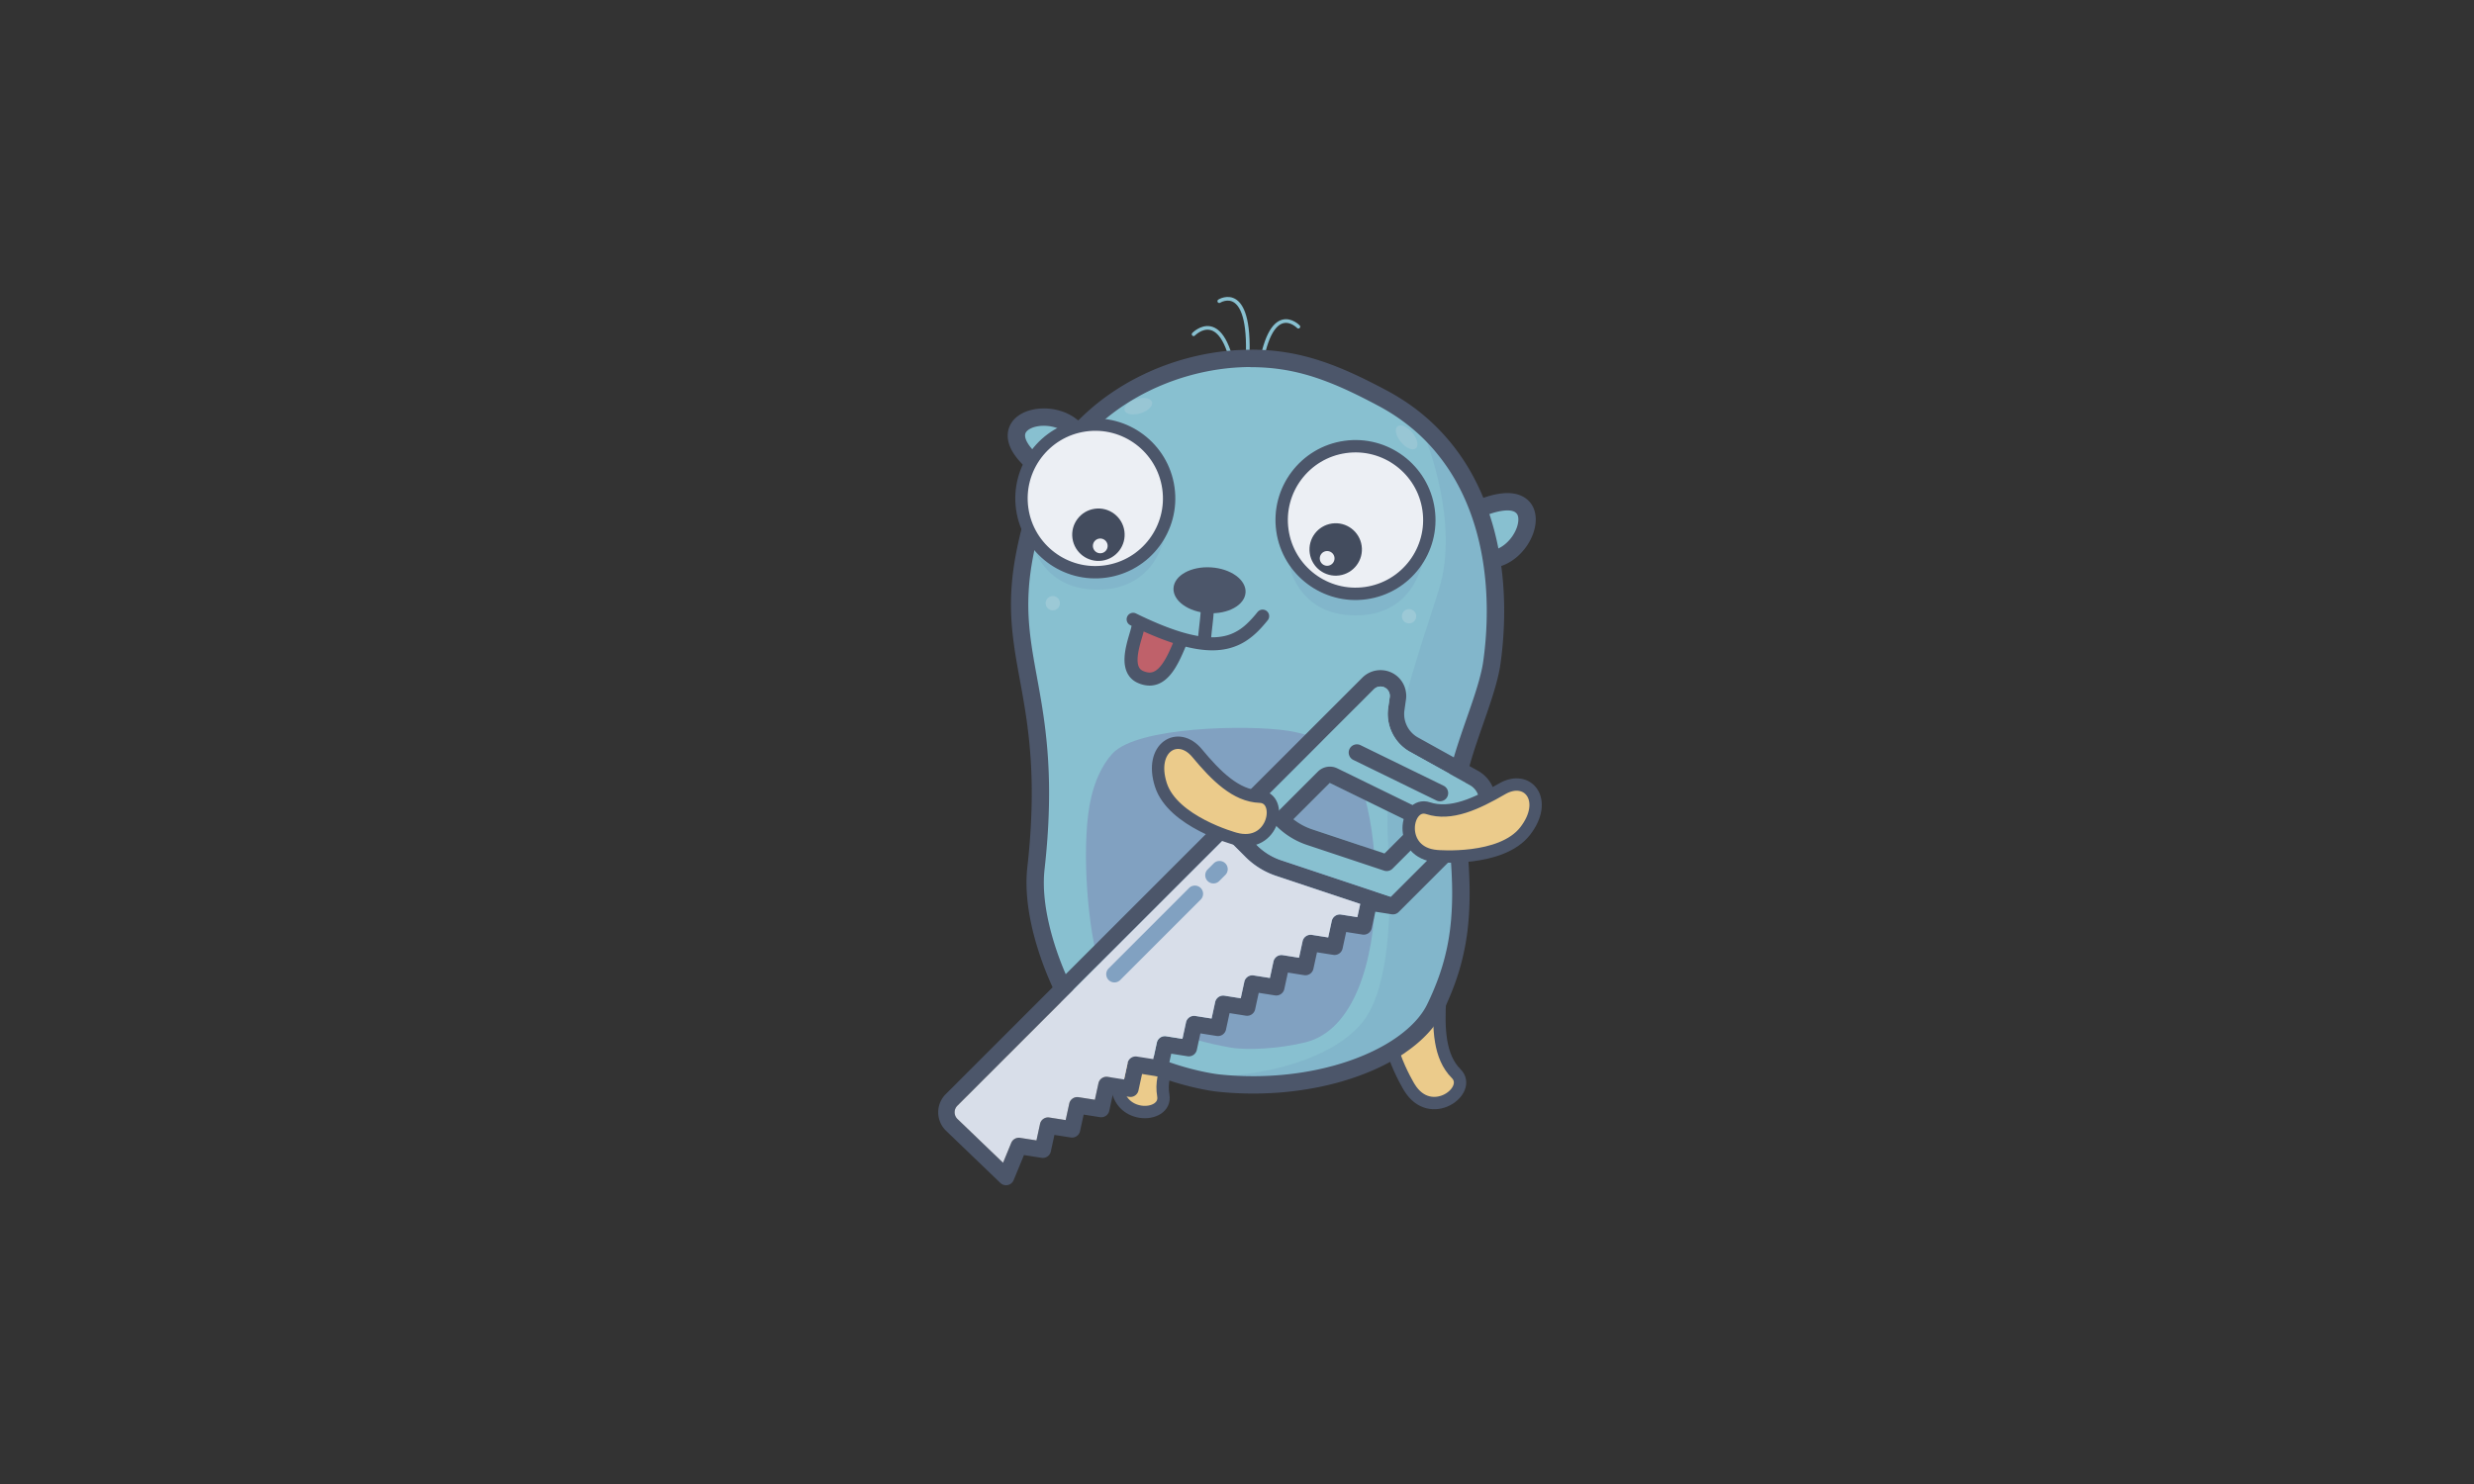 <svg xmlns="http://www.w3.org/2000/svg" xmlns:xlink="http://www.w3.org/1999/xlink" viewBox="0 0 1000 600">
  <rect x="0" y="0" width="1000" height="600" fill="#333333" stroke="none"/>
  <path fill="#88C0D0" d="M589.55 213.779c.48-2.883 6.388-7.299 8.839-8.299 29.863-12.16 19.397 22.08 2.012 20.724"/>
  <path fill="#4C566A" d="M609.362 199.351l.132.003h.131l.133.004.131.004.132.007.128.003.132.008.128.008.129.01.127.01.129.012.125.011.128.011.124.014.126.016.124.017.125.019.125.018.121.018.123.018.121.021.122.021.122.025.119.024.122.025.116.024.122.024.117.028.116.029.119.031.113.033.117.031.114.032.118.036.113.035.115.036.109.038.113.035.111.044.11.038.11.043.109.043.111.043.106.047.109.046.108.047.106.049.103.05.107.051.103.049.104.055.103.053.104.057.101.053.1.058.099.061.102.058.1.061.096.06.096.063.097.064.096.064.093.064.092.068.092.066.09.068.094.067.088.071.09.071.084.071.086.074.086.07.084.079.082.075.084.074.082.079.08.078.078.077.079.082.079.082.074.082.075.082.074.082.071.086.07.082.072.089.067.085.071.086.064.088.066.086.064.09.064.088.064.094.061.089.059.093.059.089.057.092.057.093.057.096.054.094.055.092.053.096.054.096.049.098.047.092.049.097.048.096.046.1.043.097.041.1.043.096.045.1.037.097.041.1.038.101.035.098.036.101.035.099.033.101.031.1.031.103.033.1.027.101.029.099.029.104.023.1.025.103.025.1.025.104.021.104.02.1.023.104.021.1.017.104.019.104.019.109.031.196.025.206.024.206.022.208.017.205.015.203.011.207.007.206.004.206.003.207-.003.207-.004.206-.01.206-.012.204-.014.206-.014.207-.022.206-.021.206-.025.203-.027.206-.029.207-.032.203-.036.206-.039.203-.039.203-.042.206-.048.203-.049.202-.051.203-.052.203-.055.203-.056.203-.061.203-.065.199-.063.203-.064.199-.07.198-.071.203-.072.2-.077.198-.078.2-.078.195-.082.2-.086.194-.086.197-.089.199-.089.195-.096.193-.094.195-.096.195-.1.193-.104.191-.1.192-.107.191-.105.188-.11.189-.11.192-.113.185-.115.188-.117.189-.117.186-.121.185-.125.182-.125.185-.123.182-.129.183-.133.182-.131.178-.135.178-.136.178-.138.175-.139.178-.145.171-.142.175-.146.171-.15.171-.146.171-.153.167-.152.164-.154.167-.155.164-.161.164-.16.16-.16.159-.164.157-.167.156-.167.157-.167.153-.172.152-.175.149-.174.15-.178.146-.178.146-.178.143-.184.143-.184.139-.186.14-.185.135-.189.135-.191.133-.192.131-.192.129-.196.124-.199.124-.2.122-.198.12-.203.117-.206.114-.203.114-.212.11-.209.107-.209.106-.215.103-.213.101-.217.097-.217.096-.217.093-.218.088-.118.046-.109.044-.111.043-.113.039-.114.043-.109.039-.116.038-.112.04-.114.039-.113.035-.117.039-.115.035-.117.033-.113.035-.117.031-.119.037-.116.031-.117.027-.118.033-.117.029-.118.027-.12.029-.117.023-.121.029-.117.025-.121.025-.122.02-.121.026-.12.021-.121.021-.122.021-.124.019-.121.017-.125.018-.121.02-.125.014-.123.014-.122.015-.124.015-.125.01-.124.012-.125.01-.128.011-.125.008-.125.007-.128.007-.124.004-.129.007-.125.004h-.128l-.128.003h-.252l-.129-.003h-.129l-.128-.004-.128-.007-.129-.004-.127-.007-.133-.007-.127-.008-.113-.011-.197-.018-.195-.032-.192-.042-.188-.054-.189-.061-.183-.075-.178-.086-.175-.092-.167-.104-.159-.11-.157-.121-.149-.131-.14-.14-.131-.143-.125-.152-.118-.16-.106-.168-.096-.17-.088-.175-.076-.183-.066-.185-.058-.188-.046-.192-.036-.195-.021-.196-.014-.195-.005-.196.012-.196.018-.199.032-.191.044-.193.053-.191.06-.186.074-.182.087-.178.093-.175.103-.167.109-.164.121-.152.133-.149.138-.143.147-.132.149-.125.159-.113.168-.107.17-.097.178-.089.178-.078.187-.064.188-.057.191-.046.197-.036.195-.023.195-.012.196-.004.2.008.085.008.075.007.074.003.074.004.071.004.075.003h.075l.071.003h.29l.075-.003h.071l.07-.003.076-.004.07-.004.07-.003.072-.007.071-.004.071-.008.074-.004.071-.006.071-.008.071-.01.067-.008.072-.011.07-.007.071-.012.071-.01.071-.012.071-.014.066-.01.072-.012.07-.014.069-.014.069-.015.072-.015.067-.014.07-.019.067-.015.072-.018.066-.018.073-.019.067-.018.07-.017.068-.021.067-.018.071-.022.066-.021.069-.021.067-.021.07-.021.068-.025.067-.021.067-.025.067-.025.068-.024.068-.025.067-.023.066-.026.063-.024.14-.057.136-.057.132-.059.135-.06.133-.064.135-.063.132-.064.13-.067.129-.071.133-.07.131-.076.129-.074.128-.074.128-.08.128-.082.126-.08.127-.082.125-.086.125-.086.123-.09.126-.088.12-.092.126-.094.12-.096.121-.097.117-.096.119-.1.119-.1.115-.103.117-.104.114-.104.113-.106.114-.106.113-.107.111-.109.109-.111.111-.113.107-.114.105-.114.106-.113.104-.119.103-.116.104-.118.104-.121.101-.117.096-.125.099-.121.096-.121.097-.124.093-.124.094-.125.092-.129.088-.124.09-.128.086-.129.086-.128.085-.128.081-.132.082-.128.078-.132.079-.132.077-.131.076-.132.073-.128.073-.133.07-.136.072-.131.066-.132.064-.131.068-.137.061-.131.063-.132.057-.132.06-.132.059-.136.053-.131.054-.132.05-.128.051-.132.049-.132.047-.131.045-.129.044-.129.038-.131.039-.129.04-.129.035-.124.036-.127.031-.126.033-.124.028-.124.024-.121.029-.121.021-.122.024-.12.019-.117.021-.118.018-.118.014-.113.015-.117.01-.111.012-.11.012-.11.006-.109.004-.107.004-.105.003-.104v-.304l-.003-.097-.008-.096-.006-.093-.009-.093-.007-.089-.011-.089-.011-.086-.014-.093-.008-.035-.007-.039-.007-.039-.007-.039-.009-.043-.008-.039-.01-.035-.01-.039-.007-.04-.011-.036-.011-.035-.007-.038-.011-.037-.011-.031-.012-.036-.01-.035-.011-.032-.011-.034-.011-.033-.014-.031-.012-.033-.015-.031-.01-.029-.01-.031-.015-.028-.011-.033-.014-.028-.015-.028-.011-.028-.014-.028-.016-.028-.014-.025-.015-.028-.015-.024-.013-.029-.015-.024-.014-.024-.015-.025-.019-.025-.015-.021-.014-.025-.017-.023-.016-.025-.018-.021-.014-.025-.019-.021-.017-.021-.016-.021-.018-.024-.018-.022-.018-.018-.018-.021-.02-.021-.017-.022-.021-.021-.019-.021-.018-.018-.022-.021-.018-.021-.02-.018-.023-.021-.021-.018-.02-.021-.022-.018-.021-.018-.021-.021-.025-.018-.021-.02-.026-.017-.023-.022-.026-.018-.024-.018-.024-.018-.024-.018-.028-.021-.028-.019-.026-.018-.027-.017-.028-.02-.033-.017-.031-.019-.029-.018-.031-.018-.032-.015-.032-.017-.036-.018-.034-.019-.037-.018-.035-.019-.035-.014-.04-.019-.036-.014-.039-.018-.043-.018-.039-.015-.041-.019-.044-.014-.042-.015-.043-.018-.047-.014-.046-.015-.046-.015-.05-.014-.047-.014-.053-.015-.05-.014-.049-.011-.055-.016-.053-.014-.054-.011-.058-.014-.027-.01-.057-.012-.058-.01-.061-.012-.06-.01-.064-.011-.061-.011-.064-.007-.063-.011-.068-.007-.063-.008-.068-.007-.07-.008-.068-.006-.071-.008-.073-.004-.072-.007-.075-.003-.073-.004-.076-.004-.078-.004h-.078l-.078-.003h-.164l-.082-.003-.086.003h-.17l-.086.003-.09.004-.088.004-.09.004-.089.006-.093.004-.096.007-.094.009-.096.006-.096.011-.097.008-.099.011-.1.01-.1.011-.104.015-.103.01-.104.016-.105.014-.104.015-.106.018-.111.014-.105.019-.111.018-.113.021-.109.018-.114.021-.114.021-.118.021-.117.024-.118.024-.117.025-.12.025-.122.025-.121.027-.119.029-.127.027-.124.032-.128.029-.124.032-.13.035-.13.031-.128.036-.132.036-.133.035-.135.036-.136.038-.135.04-.135.04-.139.042-.14.042-.138.043-.14.043-.142.045-.144.048-.146.046-.143.047-.146.049-.15.051-.145.049-.149.053-.15.055-.151.053-.15.054-.154.058-.156.057-.153.057-.155.061-.157.061-.16.061-.157.061-.323.129-.325.127-.023.016-.021.007-.068.031-.074.032-.081.039-.093.047-.102.053-.103.058-.113.06-.118.068-.121.071-.127.075-.133.078-.135.085-.14.086-.143.092-.142.097-.148.096-.15.103-.15.104-.152.106-.153.11-.156.113-.157.115-.152.117-.156.117-.158.121-.155.125-.157.119-.153.129-.152.125-.153.128-.149.129-.15.131-.146.129-.146.128-.139.132-.139.132-.135.128-.131.128-.133.133-.061.06-.061.064-.061.063-.061.064-.06.061-.062.064-.059.06-.053.062-.053.061-.054.06-.05.058-.051.061-.049.057-.047.057-.045.057-.043.054-.043.054-.04.053-.038.054-.039.05-.035.051-.037.05-.031.046-.032.047-.028.043-.025.042-.028.043-.021.036-.025.038-.018.036-.019.031-.018.033-.014.025-.015.027-.012.021-.01.021-.007.018-.007.014-.001.004-.035.174-.05.192-.065.185-.07.186-.081.178-.093.176-.104.166-.111.164-.12.156-.128.15-.137.139-.145.135-.15.125-.16.117-.164.107-.17.1-.178.088-.183.079-.182.068-.188.057-.191.05-.193.035-.195.025-.195.014-.199.004-.195-.007-.197-.019-.195-.031-.191-.039-.193-.055-.186-.06-.185-.071-.178-.082-.175-.093-.167-.103-.164-.111-.157-.119-.145-.129-.144-.136-.135-.146-.125-.154-.118-.155-.105-.168-.102-.171-.088-.174-.078-.182-.067-.186-.058-.189-.046-.188-.039-.195-.024-.196-.016-.195-.003-.196.008-.194.021-.197.029-.195.02-.113.033-.157.035-.153.04-.148.042-.146.043-.146.047-.143.049-.139.053-.135.055-.136.053-.128.057-.129.061-.128.061-.124.062-.125.063-.121.064-.117.067-.117.069-.118.066-.114.068-.113.071-.111.069-.109.076-.11.07-.11.074-.107.076-.105.078-.104.078-.107.078-.103.078-.104.082-.104.078-.099.082-.104.082-.101.086-.1.082-.096.085-.1.085-.096.089-.1.087-.096.088-.096.085-.098.089-.092.09-.096.092-.093.09-.093.096-.097.182-.181.186-.182.188-.182.188-.179.193-.175.192-.173.195-.172.191-.17.2-.169.195-.166.199-.164.199-.16.199-.16.2-.157.199-.153.2-.152.198-.15.2-.146.195-.146.199-.139.196-.14.198-.136.197-.135.192-.127.191-.129.192-.121.192-.121.189-.117.188-.114.185-.11.186-.107.185-.107.182-.099.182-.096.182-.097.181-.088.179-.09.182-.082.174-.078.1-.043.089-.035.374-.149.363-.146.186-.071.182-.07.182-.068.182-.067.178-.067.178-.064.178-.068.18-.064.173-.06.175-.064.174-.06.174-.058.176-.061.172-.057.17-.058.171-.057.171-.053.168-.054.17-.054.168-.049.166-.051.164-.05.168-.05.164-.047.163-.049.165-.043.162-.046.16-.044.164-.042.16-.042.16-.04.157-.042.159-.039.158-.037.156-.038.156-.035.156-.036.154-.032.156-.032.152-.035.153-.028.153-.032.15-.029.152-.027.149-.029.149-.024.15-.024.148-.025.146-.025.15-.021.145-.021.146-.022.146-.021.142-.018.146-.018.142-.017.143-.015.143-.019.143-.015.143-.01.139-.014.142-.012.14-.01.139-.012.139-.006.136-.008.14-.008.134-.007.137-.003.134-.004.137-.004h.135l.135-.004.132.003z"/>
  <path fill="none" stroke="#88C0D0" stroke-width="1.48" stroke-linecap="round" stroke-linejoin="round" stroke-miterlimit="1.5" d="M482.455 135.15s12.25-12.759 16.844 18.371m25.514-21.432s-11.738-12.25-15.821 19.901m-16.163-30.228s13.78-8.783 11.239 26.736"/>
  <path fill="#EBCB8B" stroke="#4C566A" stroke-width="5" stroke-linecap="round" stroke-linejoin="round" stroke-miterlimit="1.5" d="M451.532 436.603s1.428-26.116 15.159-33.886c13.731-7.764 23.013 2.247 15.532 11.689-7.476 9.44-13.688 18.963-12.012 28.488 1.678 9.523-19.74 10.178-18.679-6.291h0zm118.145 3.036s-13.823-22.203-7.041-36.444c6.786-14.243 20.132-11.373 19.427.651-.701 12.023-.32 23.388 6.52 30.223 6.838 6.833-10.319 19.664-18.906 5.57h0z"/>
  <path fill="#88C0D0" d="M427.771 191.283c-2.741 1.029-5.696-.697-7.789-2.324-25.462-19.777 9.338-27.701 16.854-11.969"/>
  <path fill="#4C566A" d="M422.061 165.131l.221.003.217.005.221.006.221.008.217.014.221.012.221.014.221.018.221.021.22.022.221.021.221.027.221.025.221.032.221.032.225.036.22.035.221.039.221.039.22.042.221.047.221.047.218.049.22.055.222.053.221.057.217.061.221.061.217.064.217.064.217.067.218.071.217.074.217.074.214.075.217.082.214.082.214.085.213.086.213.089.209.093.211.096.209.096.21.1.21.101.207.106.206.107.207.109.204.111.203.113.203.117.203.121.199.121.199.125.2.129.196.131.192.132.195.139.192.14.189.138.192.146.185.146.182.146.1.078.089.078.092.075.092.078.09.079.092.081.089.079.089.082.089.08.089.082.089.082.086.082.089.086.086.086.085.085.085.085.085.09.086.086.082.089.085.089.082.089.082.093.082.089.083.092.079.093.081.093.079.097.078.092.078.096.078.096.079.098.074.1.075.096.075.1.075.1.075.1.075.104.071.1.071.104.071.103.071.104.071.106.068.103.067.107.067.106.068.106.067.107.064.109.064.111.064.11.064.11.064.111.061.109.06.113.061.113.06.115.057.113.057.115.061.117.05.104.078.174.068.178.057.182.05.182.039.189.029.184.018.193.011.188-.003.189-.01.191-.025.189-.032.186-.043.185-.054.185-.064.178-.07.178-.083.172-.089.167-.1.161-.11.156-.118.148-.125.147-.131.135-.139.128-.146.125-.154.111-.16.105-.164.096-.167.09-.174.074-.178.072-.178.057-.186.049-.185.039-.189.029-.189.018-.192.008h-.188l-.193-.016-.188-.02-.185-.033-.185-.043-.186-.053-.178-.064-.174-.071-.175-.082-.167-.089-.16-.104-.157-.105-.149-.118-.146-.124-.135-.133-.128-.139-.121-.146-.114-.153-.106-.16-.097-.164-.085-.167-.04-.082-.032-.063-.036-.068-.031-.063-.036-.067-.035-.064-.033-.064-.035-.064-.036-.064-.039-.063-.036-.064-.035-.062-.039-.063-.039-.061-.036-.064-.039-.061-.039-.06-.04-.062-.043-.061-.039-.057-.042-.061-.04-.061-.042-.057-.042-.057-.043-.062-.043-.057-.042-.057-.043-.056-.042-.055-.046-.057-.046-.058-.043-.054-.046-.057-.046-.054-.046-.054-.045-.057-.05-.053-.046-.055-.05-.049-.046-.053-.05-.054-.049-.054-.049-.051-.05-.049-.05-.053-.049-.051-.054-.049-.049-.05-.054-.051-.05-.05-.053-.05-.053-.046-.053-.05-.053-.046-.058-.05-.053-.048-.054-.046-.057-.046-.057-.047-.05-.043-.117-.096-.114-.088-.117-.09-.117-.085-.118-.086-.121-.085-.122-.082-.125-.082-.124-.082-.125-.078-.128-.078-.128-.074-.128-.076-.132-.074-.132-.072-.131-.069-.136-.071-.135-.068-.135-.068-.139-.063-.139-.064-.139-.064-.139-.061-.142-.057-.143-.061-.142-.057-.146-.055-.146-.053-.142-.053-.149-.051-.146-.049-.146-.051-.15-.046-.149-.043-.15-.042-.149-.043-.153-.043-.149-.039-.154-.035-.153-.036-.149-.035-.154-.032-.153-.032-.153-.028-.157-.028-.153-.029-.153-.024-.157-.025-.153-.021-.153-.021-.157-.021-.153-.018-.153-.014-.156-.018-.153-.011-.153-.015-.153-.01-.153-.008-.153-.008-.153-.006-.153-.004-.153-.004-.15-.004h-.153l-.149.004h-.15l-.149.004-.15.007-.149.007-.146.008-.146.011-.146.011-.145.014-.143.011-.146.019-.143.014-.139.018-.142.021-.139.021-.135.021-.139.021-.135.024-.132.025-.135.028-.132.028-.128.028-.131.029-.125.031-.128.032-.125.036-.121.035-.121.035-.121.035-.118.039-.114.04-.114.039-.114.039-.111.043-.11.042-.107.043-.103.047-.103.046-.1.042-.1.051-.096.046-.096.046-.093.051-.089.05-.09.049-.085.05-.085.051-.082.05-.078.05-.079.054-.075.05-.071.053-.071.054-.068.05-.071.061-.025.021-.032.024-.033.024-.028.03-.032.024-.029.024-.028.028-.029.025-.028.025-.025.027-.029.025-.024.025-.025.027-.025.025-.025.025-.025.027-.022.025-.025.025-.021.024-.021.028-.021.025-.021.025-.021.023-.018.025-.022.029-.017.024-.018.025-.019.024-.018.025-.018.025-.014.023-.018.025-.018.025-.015.025-.014.024-.014.024-.015.025-.014.025-.014.024-.015.024-.01.025-.015.025-.01.024-.011.024-.01.025-.014.025-.011.025-.007.023-.01.025-.011.025-.01.025-.008.024-.01.028-.007.025-.007.023-.01.025-.008.028-.007.025-.007.028-.008.025-.007.028-.003.028-.007.025-.008.027-.003.029-.006.028-.004.028-.003.029-.004.031-.007.029v.028l-.003.031-.004.032-.003.032-.003.032v.032l-.003.031v.241l.003.04v.035l.003.039.003.04.004.038.003.04.003.042.008.04.003.042.007.043.007.043.008.043.007.047.01.042.008.046.01.047.011.049.01.047.011.049.011.047.014.049.014.055.015.05.015.054.018.049.014.055.018.057.018.053.021.053.018.058.021.058.021.057.022.061.025.057.025.062.025.06.025.061.025.061.028.064.029.061.028.063.032.063.033.068.032.064.032.067.036.067.035.064.036.071.035.067.039.071.04.067.043.072.039.069.042.071.043.076.046.074.046.071.047.074.045.075.05.078.05.075.05.079.053.074.054.078.053.078.057.082.057.078.057.082.06.078.061.082.061.082.064.085.064.081.064.083.068.085.068.086.067.086.071.084.067.086.075.09.071.084.075.09.079.088.078.091.078.089.079.089.082.089.082.093.082.093.085.089.085.093.089.092.089.097.089.093.093.092.092.096.093.098.096.092.096.097.096.099.099.096.104.098.1.096.104.1.103.1.107.1.106.096.111.104.11.1.11.101.114.1.114.103.114.104.117.1.118.104.117.102.121.104.125.103.121.107.128.104.124.106.129.104.128.106.128.104.271.217.271.213.278.218.082.064.085.063.086.064.085.064.085.064.086.064.086.061.089.06.085.064.089.057.089.061.085.058.089.061.089.053.089.057.085.054.089.053.089.055.086.049.089.051.086.045.089.047.085.046.085.043.083.043.085.039.082.039.082.036.082.035.082.036.079.031.078.029.074.027.079.029.071.021.075.025.071.021.068.018.067.018.068.018.071.014.024.008.029.004.032.007.028.003.033.008.028.003.028.004.028.004.029.003.024.004.029.004.025.003h.025l.025.003h.075l.021.004h.071l.021-.004h.039l.021-.003h.042l.018-.003.018-.004h.021l.018-.004.018-.003.018-.004.018-.004.018-.003.018-.004.018-.004.018-.003.018-.005.018-.006.018-.004.018-.007.018-.003.018-.008.014-.008.043-.014.181-.061.182-.05.186-.042.189-.029.188-.021.189-.011h.192l.189.011.188.021.189.031.185.04.186.054.178.061.178.067.171.082.17.089.16.1.16.107.15.113.146.124.139.128.128.141.124.145.114.15.107.16.1.16.089.17.078.172.071.178.061.182.049.182.043.186.028.188.021.189.01.189v.191l-.01.188-.021.188-.032.189-.04.185-.053.186-.061.178-.071.178-.079.171-.089.171-.1.161-.106.16-.114.148-.125.146-.128.139-.138.128-.146.124-.149.115-.16.105-.164.101-.167.089-.171.078-.179.071-.089.032-.111.039-.11.035-.11.036-.114.035-.11.033-.114.028-.11.031-.114.025-.11.025-.114.023-.11.021-.114.022-.111.021-.11.018-.114.016-.11.014-.111.015-.11.011-.11.01-.11.008-.111.01-.11.004-.106.004-.111.003-.106.005h-.217l-.106-.005-.106-.003-.104-.004-.107-.007-.107-.007-.103-.008-.103-.01-.104-.011-.103-.011-.104-.015-.099-.015-.116.015-.1-.015-.099-.019-.1-.018-.1-.017-.1-.019-.103-.021-.185-.044-.192-.045-.189-.051-.188-.049-.185-.058-.182-.057-.178-.062-.178-.06-.175-.068-.174-.063-.171-.072-.171-.07-.164-.071-.167-.075-.16-.074-.164-.078-.157-.079-.157-.077-.157-.082-.149-.082-.153-.082-.146-.086-.149-.086-.146-.084-.143-.086-.139-.09-.143-.084-.135-.09-.134-.09-.136-.089-.132-.089-.132-.089-.128-.089-.125-.089-.125-.089-.125-.089-.121-.089-.118-.089-.117-.089-.117-.09-.114-.089-.313-.245-.31-.246-.303-.242-.149-.121-.149-.125-.149-.121-.146-.121-.142-.121-.146-.12-.143-.121-.138-.121-.139-.121-.139-.122-.139-.116-.135-.121-.135-.121-.131-.122-.135-.117-.128-.12-.132-.118-.128-.121-.128-.117-.125-.121-.125-.117-.125-.121-.121-.117-.121-.118-.121-.118-.118-.12-.121-.117-.114-.118-.117-.117-.115-.118-.109-.116-.114-.118-.111-.118-.11-.116-.107-.118-.107-.117-.107-.117-.103-.114-.104-.118-.104-.116-.103-.118-.1-.113-.1-.119-.096-.117-.096-.113-.096-.117-.097-.114-.092-.117-.091-.121-.089-.113-.092-.117-.085-.114-.089-.118-.089-.113-.085-.118-.082-.113-.086-.114-.081-.117-.079-.113-.082-.118-.079-.114-.078-.113-.075-.117-.079-.115-.075-.113-.071-.117-.072-.114-.07-.114-.072-.118-.067-.113-.068-.113-.068-.118-.067-.113-.064-.115-.064-.116-.06-.114-.061-.113-.061-.119-.061-.113-.056-.113-.058-.118-.053-.113-.057-.118-.054-.113-.05-.113-.053-.119-.05-.113-.049-.117-.046-.113-.046-.118-.047-.113-.042-.118-.042-.114-.043-.118-.043-.113-.039-.117-.04-.113-.035-.117-.036-.118-.036-.114-.036-.117-.032-.113-.032-.119-.029-.113-.028-.117-.028-.117-.029-.114-.025-.118-.025-.117-.021-.113-.021-.117-.021-.119-.017-.113-.018-.117-.019-.117-.014-.114-.014-.118-.014-.117-.011-.113-.011-.117-.011-.114-.008-.117-.007-.118-.003-.113-.004-.115-.003-.116v-.346l.003-.113.004-.113.007-.115.003-.116.011-.114.007-.109.011-.115.014-.113.011-.113.014-.111.018-.113.018-.111.018-.113.021-.11.021-.11.021-.111.025-.109.025-.107.025-.109.028-.111.029-.106.028-.106.032-.107.033-.106.036-.106.032-.104.039-.107.036-.104.039-.103.039-.103.043-.104.039-.1.046-.104.042-.1.046-.1.046-.1.046-.098.05-.099.05-.097.05-.096.053-.096.05-.096.053-.094.057-.092.053-.092.057-.094.061-.09.057-.092.06-.089.061-.089.061-.086.06-.088.064-.086.064-.086.063-.085.064-.082.068-.081.064-.086.067-.082.071-.078.068-.082.071-.078.067-.078.072-.075.074-.079.072-.074.071-.075.075-.073.075-.076.074-.071.075-.07.079-.071.074-.072.079-.066.079-.072.078-.066.079-.068.083-.064.085-.07.157-.125.164-.125.164-.125.167-.121.171-.117.171-.113.171-.111.174-.109.178-.104.179-.107.178-.099.181-.096.181-.097.186-.093.186-.093.185-.085.189-.085.188-.082.189-.082.192-.078.192-.076.192-.074.196-.067.196-.071.195-.064.2-.064.196-.063.203-.058.199-.057.203-.057.203-.049.203-.054.203-.047.207-.046.206-.043.207-.043.207-.039.21-.039.21-.036.207-.031.213-.032.21-.029.21-.023.214-.025.213-.025.213-.018.214-.021.217-.014.213-.016.217-.014.217-.006.218-.012.217-.004.217-.004.217-.003.218-.024z"/>
  <path fill="#88C0D0" d="M429.427 399.4s-13.236-26.021-10.734-48.336c7.829-69.867-12.738-83.573-4.696-126.191 2.792-14.795 8.067-31.648 17.057-43.9 19.751-26.924 57.717-40.908 90.737-34.586 13.222 2.531 25.162 8.256 36.979 14.532 41.107 21.838 49.65 67.931 44.309 106.774-2.367 17.199-17.151 44-14.987 61.244 4.507 35.95 3.247 55.406-7.978 78.596-9.566 19.764-46.795 34.653-87.494 30.418-6.936-.719-48.429-7.992-63.193-38.551z"/>
  <g opacity=".15">
    <defs>
      <path id="a" opacity=".15" d="M429.427 399.4s-13.236-26.021-10.734-48.336c7.829-69.867-12.738-83.573-4.696-126.191 2.792-14.795 8.067-31.648 17.057-43.9 19.751-26.924 57.717-40.908 90.737-34.586 13.222 2.531 25.162 8.256 36.979 14.532 41.107 21.838 49.65 67.931 44.309 106.774-2.367 17.199-17.151 44-14.987 61.244 4.507 35.95 3.247 55.406-7.978 78.596-9.566 19.764-46.795 34.653-87.494 30.418-6.936-.719-48.429-7.992-63.193-38.551z"/>
    </defs>
    <clipPath id="b">
      <use xlink:href="#a" overflow="visible"/>
    </clipPath>
    <g clip-path="url(#b)" fill="#5E81AC">
      <path d="M576.359 177.841s13.65 33.286 5.326 60.247c-8.32 26.965-22.966 64.58-20.638 102.192 2.331 37.616-1.663 61.918-9.985 72.569-16.809 21.51-62.58 24.633-74.233 21.305-11.648-3.328 45.936 11.982 78.893-1.332 32.955-13.315 37.616-69.236 33.286-104.189-4.325-34.953 23.636-44.94 14.315-105.191-14.979-35.285-15.311-33.288-26.964-45.601z"/>
      <path d="M521.385 229.504s4.09 20.449 28.464 19.258c24.372-1.193 26.073-26.074 26.073-26.074l-54.537 6.816zm-104.24-10.399s4.091 20.453 28.463 19.261c24.369-1.194 26.074-26.078 26.074-26.078l-54.537 6.817z"/>
    </g>
  </g>
  <path fill="#4C566A" d="M506.055 141.371h.412l.414.007.416.007.413.008.414.01.413.011.412.014.412.015.414.019.412.021.414.021.412.021.409.025.413.028.414.028.409.029.413.031.409.035.413.036.409.039.409.039.413.042.409.044.409.045.41.047.409.05.406.054.41.05.408.057.406.058.408.061.407.06.405.061.406.065.405.067.405.066.406.071.406.075.4.072.404.078.324.061.323.064.319.066.326.064.32.066.319.068.321.072.319.07.317.071.32.071.316.075.317.074.315.079.317.078.313.078.316.078.313.081.317.083.314.081.313.086.313.081.311.09.313.085.31.089.313.09.311.09.31.088.31.093.307.093.309.097.311.091.307.098.307.096.305.1.307.1.306.1.308.1.305.1.303.104.303.104.307.104.301.104.305.105.303.107.299.107.302.105.302.111.3.109.3.111.303.109.3.114.298.11.296.113.299.115.298.116.297.114.299.118.295.118.297.115.297.122.297.118.291.121.296.121.296.121.297.12.29.124.292.122.296.124.292.125.291.129.293.124.291.128.293.125.292.128.288.128.292.132.58.261.576.26.581.263.576.268.574.267.572.271.573.274.573.273.572.274.57.278.57.277.565.281.566.281.57.285.562.285.566.283.563.289.566.289.562.291.56.289.562.291.561.293.562.295.56.296.559.296.56.295.248.132.25.136.248.135.246.135.25.135.245.136.245.136.244.139.244.139.241.14.247.138.238.14.242.138.242.143.238.144.239.142.238.143.239.143.233.143.235.146.234.143.236.146.234.146.232.146.229.149.232.146.231.149.231.146.229.149.227.15.229.152.229.149.229.153.224.149.224.153.225.152.224.153.222.157.224.152.222.157.221.152.221.157.216.156.219.156.218.16.216.156.218.161.217.16.213.157.215.16.213.164.211.16.212.16.21.162.211.164.211.164.21.164.206.164.206.164.21.167.202.164.206.167.204.167.206.167.203.168.203.171.199.167.203.171.199.167.199.172.199.17.2.172.195.17.196.176.196.17.195.174.194.176.193.174.193.174.191.175.191.175.191.178.189.175.193.179.188.178.189.178.184.178.189.178.187.178.185.182.185.178.187.182.181.183.187.182.18.181.182.182.178.186.183.181.178.187.178.181.178.186.178.185.175.186.18.185.174.188.174.187.174.188.172.185.174.188.172.189.17.188.171.189.167.188.171.192.168.188.167.192.168.192.164.188.167.192.163.192.164.195.163.192.165.192.16.196.162.192.161.195.161.195.16.196.156.196.156.195.16.196.156.195.156.2.154.199.156.195.153.199.152.199.153.199.152.199.15.199.15.2.148.203.15.198.148.203.15.203.146.2.146.202.146.203.146.203.145.206.144.203.146.203.143.206.143.203.139.207.143.205.139.207.143.207.139.207.135.205.14.207.139.21.135.206.137.211.134.207.137.209.131.21.135.211.133.209.131.21.133.211.127.209.131.211.129.214.13.21.128.213.127.214.129.21.123.214.126.214.128.213.121.215.125.217.125.213.119.214.122.218.121.213.122.217.119.215.119.217.119.217.119.217.117.217.117.218.113.218.118.217.114.221.113.218.114.22.112.221.227.435.219.441.222.442.218.441.213.443.214.442.21.448.207.445.206.445.202.447.201.449.199.453.195.451.191.449.193.455.188.453.186.455.186.455.181.457.178.455.179.459.174.459.175.46.171.459.168.46.167.462.164.462.161.463.159.467.157.463.152.467.153.467.149.466.15.467.146.47.142.469.143.468.14.473.138.471.137.47.131.474.131.47.129.474.128.474.125.477.121.475.12.473.118.477.117.478.114.478.11.477.11.477.111.478.106.48.103.478.1.48.1.48.1.48.096.48.094.481.093.48.089.48.089.483.085.48.086.484.08.481.084.483.078.484.074.484.074.484.072.484.071.484.067.483.066.488.064.483.064.484.061.488.061.484.058.487.056.484.054.487.055.484.05.488.046.486.046.488.047.484.042.488.043.488.039.486.036.484.035.487.035.488.032.488.032.487.029.487.024.485.028.486.022.488.024.488.017.486.018.486.019.486.019.488.011.483.014.488.01.487.007.484.009.488.006.484.004.484v.486l.004.485-.004.483-.004.484-.003.487-.003.485-.009.483-.009.483-.012.482-.01.483-.016.483-.014.48-.019.485-.018.479-.021.48-.021.485-.022.48-.025.48-.024.481-.028.477-.029.48-.027.48-.032.477-.032.478-.037.48-.035.478-.038.473-.036.478-.042.478-.04.473-.046.477-.042.475-.047.473-.047.475-.049.473-.051.47-.049.475-.055.469-.053.47-.057.471-.058.471-.058.466-.06.47-.061.467-.061.467-.063.466-.033.218-.031.22-.031.221-.036.221-.032.222-.039.221-.036.224-.038.22-.039.225-.039.225-.043.225-.044.225-.042.224-.047.228-.045.225-.047.229-.047.227-.05.229-.05.229-.05.229-.051.23-.053.228-.054.231-.053.231-.058.231-.052.231-.059.231-.057.235-.061.231-.057.238-.121.467-.125.469-.125.475-.13.473-.133.478-.135.478-.14.48-.139.48-.143.484-.146.484-.146.487-.152.487-.149.487-.153.492-.157.491-.16.494-.156.496-.164.494-.164.498-.163.5-.164.501-.171.499-.168.5-.17.506-.172.504-.17.504-.174.507-.35 1.011-.35 1.018-.355 1.019-.712 2.043-.355 1.024-.356 1.023-.355 1.024-.354 1.026-.35 1.025-.174.508-.174.514-.17.509-.172.513-.172.51-.169.508-.169.51-.162.51-.168.504-.164.506-.16.51-.16.502-.156.506-.158.501-.155.503-.152.502-.149.498-.147.498-.146.494-.146.496-.14.494-.139.492-.137.491-.133.487-.129.488-.128.487-.124.481-.125.482-.059.238-.059.238-.058.239-.058.238-.057.239-.058.238-.054.234-.053.239-.053.235-.053.234-.054.236-.05.23-.051.234-.05.232-.046.23-.047.232-.045.23-.047.232-.043.227-.043.229-.042.229-.043.228-.039.228-.04.225-.038.225-.04.223-.035.225-.035.225-.032.221-.035.221-.032.222-.033.22-.027.217-.029.221-.028.218-.028.214-.025.217-.025.215-.023.213-.022.213-.021.211-.021.214-.019.21-.019.209-.018.207-.014.207-.014.206-.015.206-.014.207-.011.201-.008.201-.01.202-.009.2-.006.199-.005.199-.002.199-.004.197v.579l.004.191.002.191.005.189.006.188.009.191.006.184.012.186.011.185.011.182.014.181.015.183.017.178.018.178.019.178.021.175.021.186.104.836.102.842.1.833.1.825.098.822.096.818.091.809.09.809.089.8.086.794.085.791.082.783.079.779.074.772.076.771.072.764.069.76.067.754.067.752.061.743.062.741.061.736.053.729.053.729.054.721.046.721.047.712.045.708.04.705.04.701.034.697.036.69.028.692.029.684.028.678.021.681.021.673.019.67.018.666.014.662.011.658.005.332.003.326.003.328v.325l.004.323v.972l-.004.32v.32l-.003.319-.003.321-.005.316-.003.32-.004.316-.006.313-.009.316-.006.317-.008.314-.011.313-.007.313-.011.311-.011.313-.015.31-.012.311-.014.31-.01.305-.018.313-.015.305-.014.307-.019.305-.017.308-.02.303-.017.306-.018.303-.021.303-.021.303-.021.298-.021.303-.024.3-.025.303-.022.296-.027.298-.025.301-.025.298-.027.296-.029.295-.028.295-.032.297-.028.294-.032.296-.032.292-.031.296-.036.292-.028.302-.036.291-.034.292-.04.288-.036.292-.04.29-.038.291-.039.289-.039.287-.043.289-.043.289-.043.285-.043.287-.046.285-.042.289-.047.285-.046.283-.05.285-.047.285-.05.283-.05.281-.053.286-.051.28-.053.285-.054.281-.054.281-.053.283-.058.279-.056.281-.059.282-.056.28-.062.282-.057.277-.061.281-.064.277-.059.282-.065.277-.063.277-.064.278-.063.278-.068.276-.064.278-.071.277-.066.277-.068.277-.071.275-.071.277-.072.277-.074.275-.07.273-.074.277-.078.273-.075.278-.079.273-.074.274-.082.275-.078.273-.078.277-.082.273-.082.275-.086.273-.082.275-.085.273-.085.27-.086.275-.089.273-.086.275-.089.274-.092.273-.09.271-.092.274-.094.274-.092.273-.093.27-.096.275-.097.273-.096.275-.096.27-.1.273-.1.275-.101.27-.1.275-.104.273-.101.27-.105.275-.104.275-.103.273-.107.27-.106.275-.111.273-.105.273-.111.273-.109.271-.111.275-.113.273-.113.273-.115.273-.113.275-.115.273-.117.275-.117.277-.117.273-.121.273-.121.273-.121.278-.121.274-.121.275-.123.278-.126.273-.124.277-.128.278-.128.273-.129.277-.128.278-.129.278-.131.276-.132.278-.133.277-.135.278-.139.286-.125.256-.131.26-.133.258-.135.261-.139.256-.143.261-.143.256-.15.256-.148.254-.149.256-.157.253-.156.249-.156.253-.164.249-.164.254-.166.244-.172.25-.172.245-.174.249-.174.246-.182.242-.182.242-.183.244-.188.243-.185.239-.191.241-.192.239-.195.238-.2.234-.198.239-.205.234-.202.234-.206.231-.211.236-.209.23-.214.231-.218.228-.217.229-.221.232-.221.223-.229.229-.224.225-.228.225-.23.224-.236.225-.235.222-.235.219-.242.221-.238.219-.245.219-.245.217-.246.215-.248.217-.254.215-.252.213-.257.213-.257.212-.26.208-.264.211-.264.21-.262.206-.268.207-.271.207-.271.206-.274.204-.273.201-.277.203-.279.2-.279.198-.285.199-.285.199-.285.231-.289.197-.29.195-.293.192-.292.192-.296.195-.299.189-.298.191-.3.189-.306.188-.303.188-.307.185-.311.187-.309.185-.31.181-.314.187-.317.181-.316.178-.316.182-.32.18-.324.178-.323.174-.323.174-.328.175-.328.173-.331.172-.331.17-.334.173-.335.169-.339.169-.338.167-.339.164-.341.167-.346.163-.346.16-.346.165-.35.161-.348.155-.348.16-.357.156-.352.157-.357.156-.355.152-.359.154-.358.148-.364.153-.363.15-.363.146-.365.149-.367.146-.371.143-.369.146-.375.143-.37.14-.376.142-.375.139-.377.139-.38.136-.382.135-.381.136-.385.135-.385.133-.385.127-.388.134-.388.127-.389.128-.391.125-.396.123-.392.126-.396.122-.396.123-.398.117-.399.121-.401.118-.398.114-.402.117-.406.113-.405.11-.406.114-.407.107-.408.109-.41.107-.413.106-.413.107-.412.103-.412.1-.418.103-.416.101-.42.1-.42.096-.42.098-.42.092-.424.096-.424.089-.424.093-.428.089-.426.09-.429.085-.431.085-.43.082-.432.082-.431.082-.435.082-.434.078-.435.075-.438.074-.438.074-.438.076-.438.07-.442.068-.441.07-.44.068-.443.063-.443.063-.446.065-.448.06-.445.061-.448.058-.448.056-.449.059-.451.053-.449.055-.451.049-.456.051-.453.048-.455.048-.456.047-.455.041-.456.042-.46.039-.459.04-.458.039-.46.037-.463.035-.463.031-.459.032-.467.032-.463.028-.466.024-.463.025-.467.025-.466.021-.47.021-.466.018-.471.018-.47.018-.47.014-.471.015-.475.011-.473.007-.469.011-.475.004-.477.008-.473.002h-.952l-.477-.002-.478-.004-.477-.004-.478-.007-.481-.008-.481-.011-.477-.01-.479-.014-.48-.016-.481-.018-.484-.018-.479-.021-.485-.021-.484-.025-.483-.024-.485-.028-.484-.028-.484-.028-.484-.031-.488-.037-.484-.036-.488-.038-.487-.039-.488-.039-.488-.043-.487-.047-.488-.046-.487-.046-.496-.05-.185-.021-.203-.024-.214-.025-.224-.025-.231-.033-.246-.031-.26-.035-.267-.039-.278-.043-.289-.043-.302-.047-.311-.049-.32-.055-.331-.057-.342-.057-.353-.064-.36-.063-.37-.072-.381-.07-.392-.075-.399-.079-.406-.082-.417-.084-.428-.094-.434-.093-.441-.096-.449-.1-.459-.104-.467-.107-.473-.111-.484-.117-.488-.119-.495-.124-.502-.128-.512-.131-.517-.137-.523-.141-.526-.147-.535-.146-.274-.08-.27-.077-.274-.079-.273-.078-.274-.082-.278-.08-.277-.082-.281-.082-.282-.086-.281-.089-.284-.085-.285-.09-.285-.088-.288-.093-.289-.093-.292-.093-.289-.097-.296-.096-.292-.097-.296-.099-.295-.1-.295-.101-.295-.103-.299-.104-.299-.104-.302-.106-.302-.106-.3-.107-.306-.109-.303-.111-.306-.113-.307-.114-.306-.114-.307-.115-.31-.116-.306-.122-.31-.119-.313-.121-.31-.121-.313-.125-.31-.125-.313-.127-.313-.129-.314-.131-.316-.129-.313-.136-.316-.132-.317-.135-.317-.139-.316-.137-.317-.142-.317-.138-.32-.143-.317-.146-.321-.146-.32-.146-.317-.15-.32-.148-.32-.15-.32-.153-.321-.156-.32-.152-.324-.16-.32-.157-.32-.161-.321-.164-.323-.162-.321-.164-.32-.168-.324-.166-.32-.172-.32-.17-.321-.176-.323-.174-.321-.175-.32-.178-.321-.183-.32-.18-.32-.183-.321-.185-.32-.186-.32-.188-.321-.189-.32-.192-.316-.191-.32-.195-.317-.195-.32-.197-.317-.199-.317-.203-.317-.201-.316-.207-.313-.206-.316-.207-.313-.21-.317-.214-.313-.214-.309-.215-.314-.215-.313-.223-.31-.221-.309-.221-.31-.223-.31-.229-.306-.227-.31-.234-.306-.23-.306-.234-.303-.234-.306-.238-.303-.239-.303-.243-.299-.241-.299-.245-.298-.246-.299-.249-.299-.253-.295-.252-.295-.254-.292-.256-.292-.26-.292-.26-.292-.264-.288-.267-.289-.263-.285-.271-.285-.271-.284-.273-.281-.274-.282-.278-.281-.276-.278-.282-.278-.281-.274-.284-.273-.289-.275-.288-.27-.291-.271-.297-.267-.296-.267-.294-.264-.3-.264-.302-.26-.307-.26-.308-.256-.302-.132-.159-.127-.153-.128-.158-.125-.156-.128-.156-.125-.16-.125-.156-.128-.16-.125-.156-.125-.16-.121-.16-.124-.161-.122-.164-.124-.159-.121-.164-.121-.164-.121-.162-.122-.164-.117-.164-.122-.164-.117-.168-.122-.167-.117-.168-.118-.167-.114-.168-.118-.166-.117-.172-.114-.171-.114-.166-.114-.173-.114-.169-.114-.175-.113-.172-.111-.174-.11-.174-.114-.172-.11-.178-.107-.175-.11-.175-.111-.178-.107-.178-.106-.174-.107-.178-.107-.182-.106-.179-.103-.181-.107-.18-.103-.182-.104-.182-.103-.18-.104-.182-.1-.186-.104-.187-.099-.181-.1-.186-.1-.185-.096-.188-.1-.186-.096-.188-.096-.185-.096-.189-.096-.188-.097-.192-.092-.189-.093-.191-.082-.16-.032-.064-.118-.238-.085-.178-.103-.213-.118-.247-.131-.277-.15-.313-.16-.342-.17-.377-.186-.405-.199-.438-.207-.466-.217-.495-.114-.26-.114-.268-.118-.271-.118-.28-.121-.285-.125-.293-.125-.299-.128-.307-.128-.313-.132-.32-.132-.324-.132-.33-.135-.336-.135-.345-.139-.351-.136-.352-.143-.363-.139-.365-.143-.371-.143-.378-.142-.384-.142-.389-.146-.393-.142-.396-.146-.402-.146-.41-.143-.413-.146-.42-.146-.423-.146-.429-.146-.431-.146-.438-.143-.441-.146-.445-.146-.451-.143-.451-.142-.461-.143-.462-.142-.466-.139-.471-.143-.479-.139-.477-.135-.48-.139-.483-.132-.489-.135-.494-.131-.494-.132-.498-.128-.502-.128-.506-.125-.506-.125-.512-.121-.51-.061-.26-.06-.26-.057-.26-.061-.26-.057-.26-.057-.262-.057-.262-.057-.26-.057-.264-.054-.264-.053-.268-.057-.264-.05-.264-.053-.267-.053-.268-.05-.266-.05-.268-.05-.271-.05-.268-.05-.27-.046-.268-.046-.27-.047-.271-.045-.271-.043-.274-.046-.27-.043-.275-.042-.27-.039-.275-.043-.273-.039-.274-.039-.273-.036-.274-.039-.275-.035-.276-.036-.274-.032-.277-.036-.277-.032-.277-.032-.275-.032-.277-.029-.277-.028-.281-.029-.277-.025-.278-.025-.277-.024-.282-.025-.277-.021-.282-.021-.279-.021-.278-.022-.281-.018-.281-.018-.281-.014-.281-.015-.281-.014-.281-.015-.281-.01-.281-.011-.281-.011-.281-.007-.281-.008-.281-.003-.285-.003-.281-.004-.281-.003-.284v-.563l.003-.284.004-.282.003-.281.007-.284.007-.282.007-.281.01-.284.011-.281.014-.282.015-.284.015-.28.018-.281.021-.282.018-.284.022-.28.024-.282.025-.281.025-.281.028-.281.029-.281.028-.273.092-.816.086-.801.085-.798.082-.794.079-.787.078-.783.075-.775.072-.772.067-.766.067-.765.065-.755.064-.755.06-.748.057-.744.057-.736.053-.734.05-.73.05-.721.046-.72.043-.716.042-.711.039-.707.039-.699.036-.698.032-.69.031-.688.033-.687.025-.677.028-.676.022-.669.021-.669.021-.663.018-.656.014-.654.015-.651.014-.644.007-.641.011-.639.007-.633.004-.63.003-.628v-1.853l-.003-.609-.008-.609-.007-.6-.007-.599-.011-.599-.01-.591-.015-.588-.014-.583-.018-.582-.018-.579-.018-.574-.022-.569-.021-.568-.025-.563-.025-.56-.028-.559-.024-.554-.029-.551-.032-.548-.032-.546-.032-.54-.036-.536-.036-.535-.036-.529-.039-.532-.04-.522-.039-.523-.042-.521-.04-.517-.046-.516-.042-.508-.046-.51-.046-.506-.046-.506-.05-.498-.05-.498-.05-.495-.053-.491-.054-.492-.053-.486-.053-.485-.054-.48-.056-.48-.058-.478-.056-.477-.058-.469-.06-.475-.051-.475-.06-.466-.061-.463-.061-.464-.065-.459-.063-.455-.064-.455-.064-.457-.064-.447-.067-.448-.064-.45-.068-.443-.067-.446-.068-.44-.068-.441-.067-.438-.072-.435-.067-.435-.071-.436-.139-.861-.143-.854-.146-.848-.142-.844-.146-.84-.146-.83-.146-.829-.146-.822-.15-.819-.146-.812-.149-.813-.292-1.608-.292-1.599-.146-.794-.142-.79-.143-.791-.143-.79-.139-.787-.139-.783-.136-.783-.135-.783-.132-.783-.128-.779-.064-.391-.064-.393-.06-.391-.064-.393-.061-.392-.06-.388-.061-.392-.057-.392-.057-.392-.057-.392-.057-.396-.057-.391-.053-.392-.054-.396-.053-.391-.05-.396-.054-.392-.05-.396-.046-.395-.05-.396-.046-.397-.046-.396-.043-.399-.042-.398-.043-.398-.042-.398-.04-.398-.035-.403-.04-.401-.036-.402-.036-.403-.032-.401-.032-.406-.032-.406-.029-.406-.028-.409-.025-.409-.025-.41-.025-.408-.021-.413-.019-.413-.021-.412-.019-.418-.014-.416-.014-.416-.015-.417-.011-.421-.007-.423-.007-.421-.007-.424-.003-.427-.003-.423v-.431l.003-.427.003-.432.003-.435.007-.431.007-.438.01-.435.015-.438.014-.441.018-.442.019-.441.021-.443.022-.449.025-.449.028-.449.028-.452.029-.451.035-.456.036-.459.036-.459.039-.46.043-.463.042-.466.046-.467.05-.466.049-.475.054-.474.057-.473.057-.477.061-.48.064-.48.064-.484.067-.484.071-.491.071-.488.075-.495.079-.494.079-.499.082-.499.086-.5.089-.506.089-.506.092-.513.096-.509.067-.357.068-.355.071-.356.067-.355.071-.359.075-.356.071-.358.075-.36.074-.359.075-.36.079-.362.078-.363.079-.36.078-.362.082-.367.082-.363.083-.363.085-.366.082-.364.089-.365.086-.367.089-.366.085-.366.093-.371.089-.367.093-.367.092-.369.093-.367.096-.371.096-.369.097-.367.1-.369.1-.371.099-.37.1-.37.104-.371.104-.369.106-.37.104-.37.107-.375.11-.369.107-.371.11-.37.11-.37.114-.369.114-.371.114-.373.114-.371.117-.369.118-.371.122-.371.117-.37.121-.37.125-.37.121-.367.125-.369.128-.37.128-.367.128-.37.128-.366.132-.371.131-.365.132-.367.135-.367.136-.367.135-.366.139-.363.139-.366.138-.367.143-.363.142-.363.143-.363.146-.363.146-.363.149-.358.149-.364.15-.359.149-.359.153-.359.153-.355.157-.36.156-.356.157-.355.16-.355.16-.356.164-.353.16-.352.168-.354.164-.352.167-.354.167-.348.171-.35.171-.35.171-.345.174-.345.174-.346.178-.346.178-.345.178-.342.182-.343.181-.338.186-.338.186-.338.185-.339.189-.335.188-.335.189-.333.192-.331.196-.331.192-.332.195-.327.2-.328.199-.327.2-.324.203-.323.203-.321.206-.32.207-.32.21-.32.207-.313.213-.316.213-.313.214-.313.213-.309.217-.311.221-.306.22-.307.221-.307.246-.326.242-.332.25-.328.246-.323.253-.324.249-.323.253-.321.257-.323.256-.317.26-.32.26-.316.26-.313.263-.313.264-.314.267-.313.267-.31.271-.31.271-.307.274-.306.274-.307.274-.303.278-.303.277-.299.282-.299.281-.299.281-.299.285-.295.289-.293.285-.291.292-.293.289-.291.292-.289.296-.289.292-.284.299-.284.295-.285.299-.281.298-.281.303-.277.302-.278.306-.277.307-.274.306-.273.31-.271.31-.271.309-.271.313-.267.313-.267.313-.268.317-.264.317-.264.32-.26.321-.26.32-.261.32-.255.325-.256.327-.254.324-.252.328-.254.331-.248.327-.249.332-.246.331-.246.335-.246.334-.241.334-.242.338-.238.338-.238.338-.236.338-.238.342-.231.342-.234.345-.231.342-.229.345-.228.349-.228.345-.229.349-.22.349-.225.352-.221.352-.22.353-.218.353-.218.355-.213.356-.213.356-.215.356-.209.359-.211.36-.207.359-.206.363-.206.359-.203.363-.203.367-.199.363-.199.367-.196.367-.196.367-.195.37-.192.37-.192.371-.189.37-.188.371-.185.374-.187.374-.185.374-.181.374-.182.377-.179.378-.179.377-.178.377-.174.381-.171.377-.171.381-.17.381-.173.384-.163.38-.167.385-.164.384-.161.384-.162.385-.157.389-.157.384-.156.389-.156.388-.152.388-.15.391-.15.388-.148.392-.146.392-.146.391-.143.392-.142.396-.14.392-.139.396-.139.395-.136.395-.131.396-.133.399-.131.395-.129.399-.129.398-.124.399-.124.398-.125.399-.121.399-.117.402-.117.402-.119.399-.113.402-.113.402-.11.402-.11.406-.106.402-.107.406-.103.403-.104.406-.104.405-.1.406-.096.407-.097.406-.096.406-.093.406-.092.409-.09.406-.09.409-.084.41-.086.405-.082.41-.081.409-.079.409-.078.41-.075.413-.075.409-.074.409-.07.413-.068.409-.067.414-.068.409-.063.413-.064.413-.061.409-.057.414-.057.412-.058.414-.053.413-.054.413-.05.413-.05.413-.047.413-.045.413-.044.417-.042.414-.039.412-.039.413-.036.417-.036.413-.032.413-.031.417-.028.414-.029.413-.024.416-.024.413-.021.417-.021.412-.018.414-.02.416-.017.413-.011.417-.015.413-.007.412-.01.417-.004.412-.008h.413l.416-.003.413.003h-.001zm-.799 7.024h-.383l-.385.006-.385.005-.38.007-.386.011-.384.011-.384.012-.385.014-.385.018-.385.018-.381.018-.384.021-.384.021-.384.025-.386.024-.385.028-.385.029-.384.031-.385.032-.384.032-.385.035-.384.039-.384.039-.385.04-.384.042-.385.043-.381.047-.384.046-.385.05-.384.05-.382.05-.384.055-.385.056-.38.058-.385.056-.384.062-.381.061-.381.064-.384.063-.381.067-.381.068-.384.066-.381.072-.381.07-.381.075-.381.078-.381.075-.381.078-.377.082-.38.082-.378.082-.381.086-.377.089-.38.085-.378.093-.377.089-.377.092-.378.097-.377.097-.377.096-.374.1-.377.1-.374.104-.374.103-.377.106-.375.107-.374.107-.371.109-.374.11-.374.114-.371.114-.374.113-.37.118-.371.117-.371.121-.367.121-.37.124-.37.126-.367.123-.367.129-.367.133-.367.127-.367.133-.364.135-.367.135-.363.135-.363.139-.363.141-.363.142-.359.142-.363.143-.359.146-.36.146-.359.149-.356.15-.36.148-.355.153-.356.153-.356.156-.356.157-.352.157-.356.16-.352.16-.353.163-.349.164-.353.167-.348.164-.35.172-.349.166-.345.172-.35.174-.345.171-.345.179-.346.174-.342.178-.342.182-.342.178-.342.182-.338.186-.342.185-.338.185-.335.189-.338.189-.334.188-.335.192-.334.192-.331.196-.334.195-.331.195-.328.2-.331.199-.328.199-.327.203-.325.203-.327.207-.324.206-.321.206-.323.211-.32.209-.321.21-.32.214-.316.213-.317.218-.317.217-.313.218-.313.217-.314.221-.31.225-.31.221-.31.228-.31.225-.306.228-.306.229-.303.229-.306.23-.303.232-.298.234-.297.231-.295.234-.299.24-.295.237-.295.239-.296.242-.292.242-.292.242-.289.244-.292.246-.284.246-.289.249-.285.249-.285.25-.281.252-.282.253-.281.257-.278.252-.278.256-.277.26-.274.26-.27.262-.275.26-.271.262-.271.265-.267.267-.267.264-.264.267-.264.271-.263.271-.26.27-.26.271-.26.273-.256.273-.253.275-.257.278-.249.276-.253.278-.249.28-.246.281-.249.282-.242.284-.245.285-.243.285-.239.287-.239.289-.238.289-.234.289-.235.291-.231.293-.232.295-.228.295-.228.295-.228.296-.224.3-.225.299-.221.299-.196.27-.199.275-.196.273-.193.277-.196.278-.192.281-.188.281-.192.284-.189.285-.185.285-.189.288-.186.288-.181.292-.186.296-.182.292-.181.296-.178.299-.178.299-.178.299-.178.303-.175.303-.174.303-.171.306-.17.311-.171.306-.17.31-.167.313-.167.313-.167.313-.164.313-.164.316-.164.317-.161.316-.16.32-.16.32-.156.324-.161.32-.153.324-.157.327-.153.325-.153.326-.149.328-.153.331-.149.327-.146.331-.146.334-.145.331-.146.335-.146.335-.143.335-.139.339-.143.334-.139.338-.139.339-.135.342-.139.337-.132.342-.135.342-.131.342-.132.342-.131.342-.132.346-.128.346-.124.345-.128.345-.124.347-.125.345-.125.35-.121.349-.121.345-.121.35-.117.349-.118.349-.118.349-.118.353-.114.35-.114.352-.114.35-.11.353-.111.349-.11.353-.107.353-.111.352-.103.353-.106.353-.107.354-.104.353-.1.353-.103.352-.1.353-.1.353-.1.354-.096.352-.096.352-.096.354-.096.353-.092.353-.093.353-.093.353-.089.352-.089.352-.089.354-.089.352-.085.35-.085.352-.085.35-.086.353-.082.349-.082.35-.082.352-.078.35-.079.348-.078.348-.079.348-.079.35-.074.344-.075.346-.071.35-.075.346-.071.346-.071.342-.068.345-.07.342-.068.342-.067.341-.064.343-.068.342-.064.337-.089.484-.089.481-.085.48-.082.477-.079.475-.078.47-.075.466-.075.467-.071.463-.068.463-.064.455-.064.456-.061.455-.061.452-.057.449-.054.444-.05.445-.05.445-.05.438-.046.438-.042.439-.04.434-.04.431-.039.431-.035.428-.032.427-.028.423-.032.424-.025.42-.025.421-.025.417-.018.416-.021.417-.018.409-.014.412-.015.41-.01.406-.011.408-.008.402-.007.406-.004.402-.003.398-.003.402.003.395v.4l.003.395.007.395.007.396.008.392.01.393.011.391.014.389.014.388.015.388.018.389.021.385.018.384.025.384.021.386.025.38.025.385.029.381.029.382.031.382.029.38.036.377.032.381.036.378.035.377.04.377.035.379.043.377.039.377.042.377.043.378.042.373.047.378.046.377.05.375.047.377.049.377.05.373.053.378.05.374.053.377.054.377.057.378.052.378.058.377.061.378.056.378.057.377.061.377.061.381.063.377.061.381.125.763.131.761.128.766.135.77.136.772.139.776.139.779.139.779.142.787.146.791.292 1.594.292 1.613.15.816.148.822.15.825.146.829.149.84.15.845.146.854.15.857.146.865.143.873.146.879.071.443.071.447.071.447.071.449.067.448.072.456.067.456.068.455.071.464.068.459.064.466.067.466.064.467.068.473.064.474.064.474.064.481.06.48.061.481.064.486.057.488.061.492.06.491.057.498.057.497.057.499.053.506.054.506.053.509.054.514.05.512.053.52.047.521.05.522.046.527.046.527.047.533.042.534.043.537.043.542.039.545.039.549.039.547.036.555.036.557.035.559.032.563.032.565.029.569.028.573.029.577.025.582.025.582.022.584.025.591.017.595.018.594.018.603.014.606.014.604.015.612.01.615.007.615.007.623.007.628.003.63v1.913l-.003.644-.003.651-.007.652-.011.658-.01.659-.01.665-.015.67-.018.672-.018.677-.021.684-.021.685-.025.689-.025.694-.028.698-.032.705-.032.705-.028.687-.039.717-.04.719-.039.725-.042.729-.046.736-.05.736-.05.741-.05.747-.056.751-.058.759-.056.762-.064.766-.064.77-.064.775-.067.779-.071.787-.075.791-.078.793-.079.798-.078.808-.086.809-.085.815-.089.819-.089.818-.029.248-.025.242-.025.242-.021.246-.021.242-.022.246-.018.246-.018.246-.018.244-.014.245-.015.246-.011.25-.011.245-.011.25-.01.248-.007.246-.008.249-.003.249-.003.249-.004.253-.003.25v.498l.003.254v.247l.004.254.007.253.008.248.007.254.007.252.007.254.011.248.014.254.011.252.015.252.014.253.014.253.018.254.019.252.018.256.021.254.018.252.021.254.025.252.021.254.025.252.025.254.025.251.029.253.028.256.028.254.028.252.032.25.032.252.033.254.032.252.035.254.032.252.036.254.039.247.036.253.039.25.039.252.039.25.04.253.042.249.039.249.043.253.046.25.042.248.047.246.042.248.047.25.045.25.05.245.046.25.05.245.05.245.05.247.05.244.05.246.053.246.05.24.053.246.053.244.057.241.054.241.053.242.057.242.057.238.114.482.114.479.118.473.121.476.121.469.121.467.125.467.125.463.128.459.128.455.128.451.132.453.131.444.132.446.135.438.135.438.135.43.135.432.136.424.135.424.139.416.136.413.138.409.139.406.135.398.139.396.139.393.135.387.139.385.135.378.139.369.135.371.135.359.135.359.131.353.136.345.132.342.132.34.128.33.128.324.128.32.128.313.125.307.121.303.121.296.122.288.117.281.118.278.114.271.115.264.109.256.107.254.106.238.207.469.192.438.185.409.175.382.16.349.146.317.135.289.121.251.106.221.093.188.071.15.103.206.043.089.096.193.082.167.082.164.082.166.082.165.085.164.082.163.085.159.085.164.085.164.085.161.089.16.085.159.089.16.089.16.089.16.089.157.089.16.093.157.093.155.089.157.092.157.093.156.096.157.093.152.092.156.096.154.096.152.096.152.097.153.096.153.096.148.099.154.096.148.1.15.1.15.1.148.1.15.103.148.1.146.103.149.1.147.103.145.104.149.103.147.107.141.104.146.106.146.104.143.107.143.106.146.107.144.106.143.107.138.111.142.107.143.11.139.11.143.111.139.11.139.11.139.11.14.114.135.111.139.114.138.11.135.231.273.228.27.231.271.232.266.235.265.235.263.239.26.239.26.239.26.242.256.246.257.242.253.25.254.245.248.25.25.252.244.249.246.253.243.256.241.257.238.257.239.259.238.26.235.26.236.264.23.263.232.263.227.268.228.267.224.268.225.27.225.27.22.271.219.275.22.273.215.274.217.275.21.277.212.278.211.277.207.281.211.278.201.281.207.285.2.281.202.285.199.281.197.289.198.285.192.285.196.288.188.289.193.288.187.289.19.292.185.288.185.292.182.292.183.292.178.292.182.292.174.296.178.292.175.295.171.295.171.292.17.295.168.3.168.295.168.296.163.295.163.299.16.296.16.295.156.299.157.299.157.295.155.299.15.3.151.295.151.299.148.298.151.296.146.299.142.299.146.295.143.3.139.299.139.295.14.299.134.295.141.295.13.298.136.296.129.295.131.295.129.295.127.295.129.296.125.295.125.295.119.292.122.292.121.295.118.292.116.292.117.289.115.292.114.292.113.289.11.288.11.289.106.289.11.285.107.289.102.285.104.284.104.286.103.281.099.281.1.282.101.281.097.281.096.278.092.278.096.277.094.274.088.273.094.274.088.274.088.271.087.271.086.27.087.267.08.267.082.267.082.264.082.264.077.263.079.26.074.26.079.26.076.256.069.256.075.249.071.509.14.499.139.491.132.485.128.48.124.474.121.466.113.459.115.452.109.445.104.438.104.431.096.424.092.414.094.405.086.398.085.388.079.381.077.37.075.363.066.353.068.345.064.332.059.324.059.317.054.302.054.292.047.282.045.273.043.26.039.249.036.235.036.228.031.21.028.203.024.188.025.175.021.16.018.149.014.463.047.463.047.463.046.463.042.462.039.463.039.463.037.463.035.463.035.459.031.463.033.459.027.459.029.46.025.459.024.458.021.46.022.458.018.455.019.457.018.459.015.455.011.456.01.452.011.455.007.453.008.455.002.453.005.451.004h.904l.449-.004.452-.007.448-.004.449-.008.448-.01.444-.011.449-.011.444-.016.445-.014.444-.018.445-.018.445-.021.442-.021.44-.022.441-.025.443-.024.439-.029.438-.027.441-.028.439-.032.434-.033.438-.034.436-.036.434-.035.434-.039.435-.04.431-.044.436-.041.43-.047.428-.043.432-.049.426-.047.428-.05.427-.054.427-.049.424-.057.424-.055.424-.057.42-.057.421-.061.42-.061.421-.064.42-.063.416-.063.416-.065.414-.067.416-.072.413-.066.413-.072.408-.073.413-.075.41-.075.405-.075.407-.078.407-.078.403-.082.406-.082.401-.081.402-.085.399-.086.401-.086.396-.088.399-.09.395-.089.396-.093.396-.094.39-.092.393-.096.392-.096.388-.096.389-.101.385-.1.387-.104.385-.099.384-.099.381-.107.381-.104.382-.106.376-.11.379-.107.373-.11.375-.114.373-.109.371-.113.369-.115.37-.117.367-.117.362-.117.367-.118.363-.12.359-.122.363-.124.359-.121.357-.125.355-.125.355-.127.352-.129.354-.128.348-.128.35-.132.349-.132.345-.133.344-.133.345-.137.341-.136.338-.136.338-.138.34-.14.334-.139.331-.139.335-.143.332-.143.326-.141.328-.146.323-.144.325-.149.324-.146.319-.145.32-.15.317-.149.314-.149.314-.152.311-.154.313-.153.307-.152.311-.156.307-.153.302-.157.303-.16.299-.155.3-.161.294-.159.297-.161.296-.16.29-.164.29-.163.288-.163.285-.165.284-.164.281-.167.281-.167.277-.168.277-.167.273-.17.275-.172.271-.17.27-.172.266-.17.266-.171.262-.176.266-.174.258-.175.257-.175.257-.178.252-.178.254-.175.248-.178.249-.181.247-.179.242-.178.242-.181.238-.184.238-.182.235-.181.233-.183.232-.184.229-.186.227-.182.225-.186.225-.186.22-.188.218-.186.219-.189.217-.184.209-.189.209-.188.212-.19.205-.188.204-.191.202-.189.199-.192.196-.188.196-.191.191-.193.192-.193.189-.191.184-.192.187-.194.181-.193.179-.195.178-.191.175-.197.175-.195.17-.195.167-.196.164-.196.164-.195.164-.195.16-.199.156-.196.153-.198.153-.197.149-.198.146-.196.146-.199.144-.199.142-.199.139-.199.136-.201.136-.198.132-.2.128-.198.124-.2.125-.199.125-.199.117-.203.117-.199.118-.2.109-.202.11-.199.111-.199.104-.203.102-.199.104-.203.099-.206.125-.26.129-.265.125-.263.123-.263.125-.264.125-.262.121-.262.121-.264.121-.26.117-.26.121-.265.118-.259.112-.26.119-.26.113-.26.113-.26.115-.26.113-.258.109-.26.111-.26.111-.256.105-.256.111-.262.105-.256.107-.256.104-.256.103-.256.108-.26.1-.257.102-.253.1-.256.101-.257.099-.256.101-.257.096-.253.097-.256.096-.257.096-.252.097-.256.093-.258.092-.253.09-.256.093-.253.089-.252.09-.257.088-.253.09-.256.084-.254.085-.252.087-.256.085-.253.082-.257.082-.252.081-.254.083-.256.077-.252.082-.258.079-.252.077-.254.076-.256.078-.252.074-.256.074-.253.072-.257.075-.252.071-.257.071-.253.071-.256.07-.256.068-.254.066-.256.068-.257.066-.256.065-.257.067-.256.064-.257.064-.256.06-.257.063-.256.061-.256.061-.26.062-.256.056-.257.061-.261.059-.26.056-.256.058-.26.053-.26.055-.262.054-.26.052-.258.055-.262.053-.258.05-.264.05-.262.049-.263.048-.259.05-.264.046-.264.046-.265.047-.262.047-.265.043-.264.041-.266.043-.264.043-.268.043-.268.039-.266.039-.268.04-.268.038-.27.04-.268.034-.271.037-.268.035-.271.035-.27.036-.275.032-.27.031-.271.033-.273.031-.273.033-.274.028-.274.027-.275.028-.277.029-.273.028-.278.024-.276.029-.277.025-.283.023-.277.022-.281.024-.281.021-.279.021-.283.021-.281.021-.283.018-.285.021-.286.018-.284.018-.285.018-.289.015-.287.014-.289.019-.288.014-.291.014-.289.012-.293.014-.29.011-.297.011-.293.012-.295.006-.295.012-.295.006-.3.008-.3.008-.299.006-.297.008-.3.003-.303.004-.304.003-.294.004-.302.004-.306v-.307l.003-.306v-.926l-.003-.312v-.313l-.004-.313-.004-.31-.003-.313-.011-.632-.015-.637-.014-.641-.018-.641-.022-.648-.021-.65-.026-.658-.027-.66-.028-.666-.032-.67-.035-.672-.039-.679-.039-.684-.043-.688-.044-.69-.05-.696-.049-.703-.049-.705-.059-.711-.053-.719-.061-.719-.061-.727-.064-.734-.068-.736-.066-.74-.071-.748-.071-.754-.074-.76-.078-.764-.083-.771-.082-.771-.081-.784-.089-.783-.089-.793-.091-.797-.091-.807-.096-.807-.098-.817-.1-.821-.102-.83-.108-.84-.024-.225-.025-.23-.025-.232-.025-.23-.02-.231-.02-.234-.018-.231-.014-.236-.014-.234-.014-.234-.012-.235-.007-.235-.008-.236-.006-.236-.005-.238-.003-.236v-.717l.003-.239.005-.238.006-.242.008-.238.011-.243.01-.241.012-.243.014-.241.014-.242.015-.242.019-.245.018-.243.021-.246.021-.241.021-.245.021-.246.023-.246.029-.246.025-.246.029-.248.031-.246.027-.248.032-.246.036-.249.033-.249.034-.25.039-.25.036-.248.04-.248.038-.25.043-.25.039-.252.043-.25.046-.252.043-.252.046-.254.047-.25.051-.252.045-.252.051-.254.053-.256.05-.253.054-.252.053-.257.054-.254.058-.256.053-.253.058-.257.062-.255.056-.257.061-.256.062-.256.059-.257.061-.257.064-.256.061-.256.063-.26.132-.515.133-.515.135-.516.139-.518.143-.519.143-.517.146-.52.149-.521.147-.52.154-.52.156-.523.157-.52.16-.523.161-.52.159-.523.163-.52.17-.523.166-.524.168-.52.169-.522.172-.523.171-.52.174-.523.176-.523.174-.52.174-.52.18-.521.172-.522.357-1.037.359-1.036.355-1.031.36-1.033.355-1.025.712-2.041.35-1.011.35-1.006.344-1.004.172-.495.168-.499.17-.494.164-.491.167-.492.163-.487.16-.488.16-.484.16-.483.156-.48.154-.478.152-.477.15-.475.145-.473.147-.467.142-.466.143-.463.14-.463.134-.456.133-.456.128-.452.128-.447.125-.449.121-.441.117-.441.113-.435.111-.435.057-.213.054-.214.05-.214.053-.214.051-.21.049-.213.051-.207.049-.209.047-.207.047-.211.045-.202.044-.206.042-.204.043-.202.043-.203.039-.199.039-.199.039-.199.039-.2.037-.195.035-.195.035-.192.031-.191.032-.193.032-.193.029-.188.027-.189.029-.188.027-.185.025-.186.062-.445.06-.444.057-.448.059-.445.056-.448.054-.448.055-.45.049-.448.053-.451.047-.449.05-.452.046-.452.043-.452.047-.452.042-.452.04-.455.038-.452.04-.456.039-.455.034-.456.032-.456.036-.456.03-.455.03-.456.028-.459.029-.456.025-.459.023-.459.021-.455.021-.46.021-.459.018-.46.019-.459.019-.463.013-.459.011-.459.015-.463.007-.46.011-.462.008-.459.003-.464.004-.459.004-.463v-1.385l-.004-.463-.007-.463-.008-.464-.006-.461-.012-.464-.011-.462-.015-.463-.013-.461-.016-.461-.017-.464-.022-.463-.021-.463-.021-.463-.024-.463-.026-.462-.027-.463-.028-.463-.032-.459-.031-.463-.032-.463-.036-.463-.039-.46-.039-.463-.039-.463-.042-.459-.043-.462-.046-.46-.051-.459-.049-.463-.051-.46-.055-.458-.053-.46-.057-.459-.057-.459-.061-.46-.061-.459-.063-.456-.065-.459-.066-.459-.068-.456-.071-.456-.071-.458-.074-.456-.075-.456-.079-.452-.076-.455-.084-.457-.082-.451-.084-.455-.085-.453-.089-.452-.09-.452-.092-.451-.094-.453-.096-.448-.1-.452-.1-.449-.1-.448-.103-.448-.108-.448-.106-.446-.11-.448-.111-.444-.108-.445-.118-.444-.114-.445-.121-.442-.12-.444-.121-.441-.125-.441-.125-.442-.132-.441-.128-.438-.132-.438-.134-.438-.137-.438-.14-.435-.142-.438-.143-.434-.141-.435-.146-.435-.15-.432-.15-.43-.152-.432-.152-.43-.157-.428-.161-.432-.159-.426-.164-.428-.164-.423-.167-.424-.168-.424-.169-.424-.175-.424-.175-.42-.178-.421-.179-.416-.182-.42-.186-.416-.185-.418-.188-.412-.189-.416-.191-.41-.193-.413-.199-.413-.195-.409-.204-.405-.202-.41-.203-.406-.209-.408-.104-.2-.104-.199-.107-.203-.105-.203-.107-.198-.107-.203-.105-.2-.107-.198-.11-.2-.11-.2-.111-.198-.109-.2-.11-.199-.11-.199-.115-.199-.109-.195-.113-.199-.113-.196-.115-.2-.117-.195-.115-.195-.116-.197-.113-.194-.117-.196-.118-.195-.12-.196-.118-.192-.121-.195-.117-.191-.121-.197-.121-.191-.125-.193-.121-.191-.121-.192-.125-.192-.124-.191-.124-.193-.125-.192-.125-.188-.128-.191-.128-.189-.125-.189-.129-.191-.131-.188-.129-.188-.128-.189-.131-.188-.132-.185-.133-.188-.132-.188-.13-.186-.137-.186-.131-.188-.137-.185-.135-.186-.137-.185-.133-.187-.141-.184-.138-.183-.136-.185-.139-.182-.139-.186-.143-.182-.139-.182-.143-.182-.143-.182-.143-.182-.142-.181-.144-.182-.142-.178-.146-.182-.146-.178-.146-.183-.146-.178-.146-.178-.15-.178-.148-.178-.146-.174-.149-.18-.149-.178-.153-.174-.15-.175-.151-.178-.154-.175-.152-.176-.154-.173-.156-.175-.154-.172-.155-.174-.156-.17-.157-.176-.156-.17-.16-.172-.156-.17-.16-.172-.161-.17-.159-.17-.161-.172-.163-.167-.164-.167-.159-.172-.165-.167-.167-.167-.163-.168-.168-.167-.163-.167-.169-.164-.166-.168-.171-.162-.167-.164-.172-.164-.172-.168-.169-.16-.171-.164-.172-.163-.174-.164-.17-.16-.175-.16-.175-.164-.18-.161-.172-.16-.18-.159-.178-.156-.179-.16-.178-.157-.178-.16-.182-.157-.178-.155-.181-.158-.184-.156-.184-.156-.182-.156-.186-.153-.186-.157-.185-.152-.185-.153-.189-.153-.185-.152-.188-.154-.189-.152-.188-.15-.192-.152-.189-.149-.192-.149-.191-.149-.192-.15-.191-.149-.197-.148-.191-.146-.195-.148-.197-.146-.199-.146-.194-.146-.2-.145-.199-.146-.199-.146-.199-.143-.199-.146-.203-.143-.203-.143-.203-.142-.203-.143-.203-.143-.205-.139-.207-.144-.206-.138-.208-.139-.206-.139-.21-.141-.209-.139-.211-.139-.211-.135-.209-.139-.213-.135-.215-.136-.213-.136-.215-.135-.213-.135-.217-.133-.217-.135-.217-.133-.217-.131-.218-.132-.222-.132-.221-.131-.221-.129-.22-.131-.222-.129-.223-.129-.226-.127-.224-.129-.225-.128-.225-.128-.229-.125-.227-.125-.229-.124-.228-.128-.232-.121-.227-.125-.235-.124-.549-.292-.549-.289-.547-.292-.553-.288-.547-.284-.549-.289-.552-.28-.548-.285-.553-.281-.548-.281-.55-.278-.551-.277-.549-.274-.551-.273-.548-.271-.553-.271-.552-.268-.551-.268-.553-.263-.551-.263-.553-.26-.551-.258-.553-.256-.553-.254-.555-.248-.555-.25-.279-.124-.277-.121-.277-.121-.277-.12-.277-.121-.279-.122-.276-.116-.277-.122-.278-.117-.277-.118-.281-.117-.277-.113-.278-.114-.281-.118-.278-.113-.281-.11-.277-.114-.281-.109-.281-.111-.277-.11-.281-.11-.281-.107-.281-.109-.282-.107-.28-.106-.281-.104-.281-.106-.281-.104-.281-.104-.285-.099-.28-.104-.282-.1-.285-.1-.281-.1-.283-.096-.285-.1-.285-.096-.281-.094-.285-.096-.285-.092-.283-.092-.286-.094-.287-.093-.286-.089-.285-.089-.284-.089-.289-.086-.288-.085-.285-.085-.287-.086-.289-.082-.288-.086-.288-.077-.289-.083-.289-.078-.287-.078-.289-.078-.293-.078-.287-.074-.293-.076-.287-.07-.291-.075-.293-.071-.293-.07-.291-.068-.291-.067-.297-.068-.291-.067-.293-.064-.295-.063-.296-.064-.292-.06-.295-.061-.295-.061-.296-.057-.296-.059-.373-.07-.37-.068-.371-.067-.37-.063-.373-.064-.375-.061-.373-.057-.375-.061-.373-.054-.374-.057-.374-.05-.373-.054-.377-.046-.378-.051-.374-.042-.377-.046-.377-.039-.378-.043-.378-.039-.377-.036-.381-.035-.378-.032-.382-.032-.377-.028-.38-.027-.378-.029-.381-.025-.381-.021-.381-.021-.381-.021-.38-.018-.382-.014-.381-.014-.385-.016-.381-.01-.381-.011-.385-.007-.381-.004-.385-.008h-.381l-.385-.003-.387-.016z"/>
  <path fill="#81A1C1" d="M497.429 423.555c-41.476-7.227-51.323-26.54-53.712-35.352-4.503-16.604-6.682-48.787-2.637-65.905 1.402-5.94 4.058-12.709 8.579-17.628 9.933-10.813 54.362-11.753 70.975-9.215 6.651 1.02 12.653 3.315 18.598 5.838 20.678 8.771 27.79 110.205-11.452 120.099-10.482 2.643-23.769 3.309-30.351 2.163z"/>
  <circle opacity=".2" fill="#ECEFF4" cx="425.54" cy="243.887" r="2.901"/>
  <circle opacity=".2" fill="#ECEFF4" cx="569.543" cy="249.157" r="2.902"/>
  <path fill="#BF616A" d="M459.92 253.877c-.848 4.283-6.33 16.558 1.093 19.838 8.242 3.638 12.4-5.071 15.835-13.287"/>
  <path fill="#4C566A" d="M460.087 251.25l.146.01.143.021.142.033.139.034.139.044.135.053.131.061.132.064.124.074.121.082.114.086.114.092.103.1.104.104.093.111.089.117.081.117.075.125.068.127.06.132.054.136.046.139.039.139.033.143.021.143.014.146.007.146v.142l-.011.146-.015.146-.028.143-.021.113-.028.129-.028.128-.029.132-.032.131-.032.133-.036.131-.032.136-.075.271-.075.277-.078.281-.082.288-.085.296-.089.299-.182.612-.186.638-.096.324-.092.328-.096.33-.092.334-.093.339-.093.342-.092.346-.043.171-.042.171-.042.175-.043.17-.042.175-.042.175-.039.174-.04.171-.039.175-.04.174-.035.176-.036.17-.035.175-.036.175-.032.17-.032.175-.028.171-.029.171-.029.171-.028.168-.025.17-.021.168-.025.168-.018.166-.022.168-.017.163-.015.16-.014.164-.015.161-.01.159-.01.157-.008.156-.007.156-.003.153v.149l-.004.15.004.146.003.146.003.146.007.139.007.145.007.064.004.068.006.067.007.068.007.064.007.067.007.063.007.064.01.064.007.063.01.063.011.062.007.061.014.061.01.06.011.062.011.057.014.057.015.061.01.054.015.057.014.058.014.053.018.053.014.055.015.053.018.051.014.049.018.05.018.05.018.051.018.05.018.046.021.047.018.045.018.047.021.043.021.046.018.043.021.042.022.043.021.039.021.043.024.039.022.039.025.039.021.039.025.039.021.036.024.036.025.039.025.035.029.036.025.032.024.035.029.035.028.033.025.031.029.035.028.033.032.031.029.033.032.031.028.028.032.031.032.028.032.033.036.027.032.033.036.028.036.027.035.03.04.027.04.029.04.028.039.028.04.029.042.027.043.029.042.025.046.027.042.025.05.027.046.026.05.028.05.025.05.023.054.026.053.024.061.025.071.031.074.033.075.031.075.032.075.027.071.028.075.025.071.029.068.025.071.024.071.021.067.021.068.022.067.021.068.021.063.018.068.018.064.019.064.014.063.015.064.018.061.012.064.014.06.01.061.012.061.01.057.011.061.011.057.007.06.007.057.008.054.008.056.003.058.007.053.004.057.003.054.005h.053l.054.003h.26l.05-.003.049-.005.05-.003.05-.004.049-.004.05-.003.05-.007.046-.004.05-.008.046-.007.049-.007.046-.007.047-.011.05-.007.046-.011.046-.012.047-.01.045-.01.047-.012.046-.014.046-.011.047-.015.046-.015.045-.015.046-.014.042-.014.047-.018.046-.015.046-.019.047-.018.046-.018.042-.021.046-.018.045-.021.046-.018.047-.021.046-.024.046-.021.043-.022.046-.024.046-.024.046-.025.046-.024.046-.026.047-.027.046-.025.046-.027.046-.029.046-.028.047-.032.046-.029.046-.031.046-.032.049-.032.046-.031.046-.035.047-.036.046-.035.046-.036.05-.035.046-.035.046-.04.05-.04.043-.035.096-.082.097-.085.096-.085.096-.086.093-.093.096-.093.096-.096.096-.1.096-.1.097-.107.096-.106.093-.106.096-.114.096-.114.096-.113.097-.121.092-.121.096-.121.096-.129.093-.127.096-.129.093-.131.096-.136.093-.139.092-.139.093-.14.093-.143.092-.146.092-.145.093-.15.093-.148.092-.154.089-.152.093-.157.089-.155.093-.161.089-.16.089-.159.089-.164.089-.164.089-.168.09-.167.084-.171.089-.171.09-.171.085-.171.086-.175.085-.174.089-.178.085-.18.085-.178.086-.178.082-.182.085-.178.168-.366.167-.366.167-.371.164-.373.164-.374.163-.378.161-.377.16-.381.16-.381.16-.381.061-.136.068-.128.075-.125.082-.121.086-.114.092-.11.1-.107.107-.1.109-.096.114-.084.121-.082.125-.076.128-.068.131-.06.136-.054.138-.045.139-.04.143-.028.143-.021.146-.015.146-.006h.142l.146.011.146.018.142.023.139.033.143.043.135.05.135.054.128.063.127.071.122.078.121.082.114.093.107.096.103.103.096.107.092.114.086.117.074.121.071.128.064.129.057.135.05.136.042.139.036.142.025.144.018.142.01.146.004.146-.007.142-.014.146-.021.143-.028.143-.036.143-.046.139-.054.135-.16.389-.167.393-.167.391-.167.395-.171.393-.171.395-.174.396-.178.395-.178.391-.182.393-.093.199-.089.195-.093.196-.096.196-.092.191-.096.196-.096.192-.096.195-.096.191-.096.193-.1.191-.1.189-.1.191-.1.189-.103.188-.103.188-.103.189-.103.185-.107.186-.107.185-.106.186-.107.182-.111.186-.11.178-.114.182-.11.178-.114.178-.114.179-.118.175-.118.174-.117.174-.122.172-.121.17-.121.168-.124.167-.125.168-.127.163-.128.164-.128.16-.132.16-.135.16-.132.156-.135.157-.139.153-.139.148-.143.149-.143.15-.146.146-.146.142-.149.143-.15.139-.153.139-.156.136-.153.128-.082.071-.082.064-.079.064-.082.063-.082.064-.082.061-.082.063-.085.062-.082.06-.085.058-.085.061-.085.057-.086.061-.086.057-.089.054-.085.056-.089.054-.089.054-.089.054-.093.054-.089.05-.093.049-.092.051-.092.05-.093.047-.093.05-.096.046-.096.043-.092.045-.097.044-.1.042-.096.039-.096.043-.1.04-.1.038-.1.036-.1.035-.1.035-.103.036-.1.032-.103.032-.103.032-.104.028-.103.028-.104.028-.106.025-.103.025-.107.024-.095.023-.106.021-.107.018-.107.021-.107.018-.11.018-.107.016-.11.014-.11.014-.107.01-.111.012-.11.011-.11.007-.114.008-.111.003-.11.008h-.114l-.11.003h-.224l-.114-.003-.115-.003-.11-.005-.114-.007-.114-.008-.114-.006-.114-.011-.114-.011-.114-.015-.114-.015-.114-.014-.117-.014-.115-.019-.114-.021-.113-.017-.118-.022-.114-.024-.114-.021-.117-.025-.114-.028-.114-.028-.117-.029-.114-.027-.118-.033-.114-.031-.117-.035-.114-.035-.118-.037-.114-.035-.118-.039-.117-.042-.115-.04-.117-.043-.118-.043-.114-.046-.117-.046-.118-.047-.114-.049-.118-.051-.121-.053-.114-.051-.118-.052-.114-.058-.114-.058-.114-.057-.114-.061-.11-.061-.111-.063-.106-.061-.107-.068-.107-.064-.106-.066-.104-.072-.1-.066-.103-.072-.1-.074-.1-.07-.096-.079-.096-.075-.092-.078-.096-.078-.089-.078-.093-.082-.089-.082-.085-.082-.089-.085-.085-.086-.082-.085-.082-.086-.078-.089-.082-.089-.075-.089-.079-.093-.074-.093-.071-.093-.071-.092-.072-.093-.067-.097-.067-.096-.064-.096-.064-.097-.064-.096-.06-.101-.061-.096-.057-.1-.057-.1-.057-.1-.053-.101-.053-.103-.05-.101-.05-.103-.049-.1-.047-.104-.046-.104-.043-.102-.043-.104-.042-.103-.039-.107-.04-.104-.039-.104-.036-.106-.035-.103-.036-.106-.032-.104-.032-.106-.032-.106-.028-.104-.028-.107-.028-.106-.025-.106-.025-.104-.025-.107-.021-.106-.025-.106-.018-.106-.021-.106-.018-.107-.018-.107-.018-.105-.018-.107-.014-.107-.015-.106-.014-.106-.014-.107-.011-.105-.011-.107-.011-.106-.007-.108-.01-.106-.007-.11-.015-.209-.01-.214-.007-.214-.004-.213v-.428l.004-.209.003-.215.011-.213.011-.211.01-.213.015-.21.018-.214.017-.21.021-.21.025-.211.021-.209.028-.211.025-.207.032-.209.028-.207.032-.206.036-.206.036-.207.036-.207.035-.203.04-.202.039-.202.042-.203.043-.203.042-.199.042-.2.043-.198.045-.197.046-.195.046-.195.046-.196.046-.192.05-.192.05-.191.05-.192.096-.371.1-.369.1-.363.1-.359.1-.35.1-.342.1-.338.189-.641.178-.612.086-.288.081-.277.075-.269.071-.256.067-.241.061-.229.028-.107.025-.104.025-.099.022-.096.021-.09.018-.089.018-.078.019-.089.035-.144.04-.139.049-.138.054-.132.064-.132.071-.128.075-.121.085-.121.089-.113.096-.108.104-.103.106-.1.114-.09.118-.084.121-.08.125-.07.132-.064.131-.057.139-.05.139-.042.138-.036.143-.028.146-.018.142-.011.146-.003.148.001zm29.378-21.855c8.035.495 14.305 5.045 13.992 10.152-.314 5.109-7.096 8.855-15.131 8.359-8.035-.494-14.304-5.041-13.988-10.148.313-5.11 7.092-8.859 15.127-8.363z"/>
  <path fill="#4C566A" d="M488.155 242.492l.113.007.118.011.113.018.114.025.114.027.114.032.11.036.107.043.106.05.104.049.104.058.1.061.096.064.092.07.092.075.085.075.085.082.079.085.075.089.075.093.067.093.064.1.057.1.058.104.05.104.046.105.039.111.035.11.032.113.025.114.021.114.014.113.011.118.007.117v.115l-.003.213-.007.22-.003.218-.007.217-.011.218-.007.217-.01.217-.012.214-.01.217-.014.215-.011.213-.014.213-.015.215-.018.213-.032.42-.033.424-.039.42-.039.417-.039.417-.043.416-.042.412-.042.414-.047.408-.089.816-.092.813-.093.803-.042.403-.046.398-.042.399-.043.397-.039.399-.04.398-.036.396-.036.395-.035.395-.029.402-.014.113-.014.118-.025.113-.025.114-.033.111-.035.109-.043.111-.045.105-.054.104-.053.104-.061.1-.064.097-.071.096-.071.089-.078.09-.078.084-.085.08-.089.078-.089.07-.097.068-.096.064-.099.061-.104.057-.104.05-.106.046-.11.043-.111.035-.11.031-.114.029-.118.021-.114.015-.117.015-.114.002-.118.004-.118-.004-.113-.01-.119-.015-.113-.018-.114-.024-.115-.029-.109-.035-.11-.039-.107-.047-.106-.046-.103-.054-.1-.061-.1-.061-.096-.066-.092-.072-.089-.074-.085-.079-.082-.081-.078-.086-.075-.089-.072-.093-.067-.096-.061-.1-.06-.1-.05-.104-.05-.107-.042-.109-.039-.107-.036-.114-.028-.109-.025-.114-.018-.118-.014-.113-.011-.118-.003-.117v-.113l.007-.117.032-.418.035-.423.039-.421.04-.419.042-.417.04-.416.045-.412.043-.414.046-.41.046-.41.089-.811.093-.809.089-.805.046-.395.043-.398.039-.398.04-.396.039-.396.035-.396.036-.392.032-.391.028-.396.015-.192.015-.195.014-.196.011-.196.01-.195.011-.191.011-.197.007-.195.01-.192.007-.194.004-.197.007-.191.003-.196.003-.2.007-.117.011-.117.014-.113.018-.115.028-.113.029-.113.035-.111.039-.109.046-.107.05-.106.054-.103.057-.101.064-.097.067-.096.072-.093.074-.089.082-.086.082-.082.085-.078.093-.07.093-.072.096-.066.1-.062.1-.056.103-.054.107-.046.11-.045.11-.037.11-.032.114-.028.114-.025.114-.018.118-.015.114-.007.117-.004.118.002z"/>
  <path fill="#4C566A" d="M510.545 246.482l.227.025.225.047.222.063.213.085.206.104.197.117.184.139.176.15.156.167.146.178.125.192.11.203.094.21.073.218.053.225.034.227.012.229-.003.23-.024.229-.046.225-.064.22-.086.215-.103.206-.117.195-.139.186-.219.274-.223.274-.229.273-.225.271-.227.27-.229.271-.232.267-.23.264-.231.263-.235.26-.235.26-.233.257-.122.128-.122.128-.117.128-.121.125-.121.125-.12.128-.124.124-.121.122-.125.124-.121.125-.125.121-.124.121-.126.121-.127.121-.125.117-.129.12-.125.118-.127.117-.129.117-.131.118-.129.114-.131.113-.131.117-.133.111-.133.113-.13.114-.137.11-.134.11-.137.109-.135.107-.136.11-.138.106-.139.107-.135.106-.143.104-.141.106-.143.104-.139.1-.143.102-.146.101-.143.1-.146.1-.146.101-.146.096-.146.096-.149.097-.15.093-.148.092-.151.092-.151.094-.153.092-.154.09-.152.085-.153.089-.157.086-.155.085-.157.085-.159.082-.161.082-.16.082-.16.082-.164.078-.161.075-.163.079-.167.074-.165.074-.167.075-.168.071-.166.071-.172.067-.171.067-.17.067-.171.068-.174.063-.174.063-.175.061-.175.062-.177.061-.178.058-.178.056-.179.058-.181.053-.182.054-.182.054-.185.049-.186.051-.185.05-.186.046-.188.043-.189.047-.189.043-.188.039-.192.039-.192.039-.192.038-.196.036-.196.031-.196.037-.196.028-.199.031-.2.028-.199.029-.203.024-.2.025-.203.021-.206.021-.203.021-.207.018-.207.018-.209.016-.21.018-.21.01-.21.011-.214.011-.213.011-.214.007-.214.004-.217.004-.216.004h-.662l-.221-.004-.225-.004-.224-.007-.224-.007-.228-.011-.228-.012-.228-.014-.228-.011-.232-.018-.235-.014-.231-.022-.234-.018-.236-.021-.238-.025-.239-.025-.239-.024-.238-.028-.243-.029-.242-.028-.246-.032-.246-.035-.245-.035-.25-.035-.249-.04-.25-.039-.253-.042-.252-.043-.253-.047-.257-.047-.256-.047-.26-.049-.26-.053-.26-.051-.263-.057-.264-.054-.264-.06-.267-.057-.267-.062-.271-.063-.27-.064-.271-.064-.274-.067-.275-.071-.277-.067-.278-.075-.278-.074-.281-.074-.285-.078-.281-.079-.285-.079-.289-.084-.288-.083-.288-.085-.292-.09-.292-.088-.296-.09-.295-.092-.3-.098-.298-.096-.3-.096-.302-.1-.303-.103-.306-.104-.306-.102-.31-.107-.31-.107-.313-.109-.313-.115-.316-.113-.317-.113-.317-.118-.32-.117-.324-.121-.324-.125-.324-.124-.328-.125-.331-.129-.328-.127-.335-.132-.334-.136-.335-.136-.338-.139-.341-.139-.342-.138-.342-.143-.345-.146-.346-.146-.349-.149-.353-.149-.353-.153-.355-.153-.356-.156-.355-.156-.364-.16-.359-.164-.363-.164-.366-.164-.371-.167-.367-.171-.374-.171-.374-.175-.373-.174-.378-.178-.38-.178-.382-.182-.384-.186-.384-.186-.388-.184-.392-.189-.388-.192-.203-.11-.192-.125-.179-.146-.167-.156-.153-.17-.135-.187-.121-.194-.099-.207-.086-.214-.064-.221-.046-.225-.029-.231-.003-.227.014-.229.032-.229.057-.225.071-.217.092-.209.111-.204.125-.192.146-.178.157-.167.17-.153.185-.135.196-.121.207-.104.213-.082.22-.068.225-.045.228-.025.231-.004.227.015.229.032.224.053.217.076.21.092.384.185.381.187.376.181.375.182.374.178.373.178.367.175.367.172.367.17.363.167.359.167.36.164.356.164.352.16.353.157.349.155.349.154.346.152.345.153.342.146.342.149.338.144.334.143.335.143.331.139.331.139.328.135.324.131.324.133.324.132.32.124.316.129.317.124.313.12.313.122.31.118.31.117.306.113.306.115.303.109.3.11.298.107.299.106.292.104.296.103.292.1.289.1.289.097.285.096.285.094.281.092.281.088.282.09.273.086.278.086.271.085.274.082.267.077.271.078.263.08.267.074.263.07.26.072.261.07.256.068.256.067.253.063.253.064.249.061.25.061.249.057.246.057.242.057.242.055.242.053.238.051.239.05.235.046.234.047.232.045.231.044.228.042.228.039.225.039.225.035.224.036.221.036.221.032.217.031.217.028.213.029.214.027.209.025.214.022.207.024.207.021.207.019.207.021.203.018.2.014.199.016.2.014.196.01.195.012.196.011.192.007.188.007.192.003.189.004.185.004h.186l.186.004.185-.004h.182l.178-.004.178-.007.178-.003.178-.008.175-.012.175-.006.17-.011.171-.011.171-.015.167-.014.168-.015.167-.018.167-.018.164-.019.16-.021.164-.018.16-.025.157-.021.16-.024.157-.024.157-.025.153-.029.153-.029.153-.027.154-.028.148-.032.15-.031.15-.036.146-.032.146-.036.146-.039.146-.036.143-.038.143-.04.142-.038.142-.044.139-.042.139-.042.139-.043.139-.047.135-.046.135-.047.136-.05.135-.046.131-.05.135-.053.132-.051.131-.054.129-.053.131-.054.128-.057.128-.057.128-.057.128-.058.125-.061.127-.062.125-.059.125-.062.125-.064.12-.063.125-.064.122-.063.121-.068.122-.067.122-.066.121-.068.121-.071.117-.071.122-.072.117-.069.118-.075.118-.075.117-.075.113-.074.118-.079.117-.078.114-.077.114-.079.113-.081.114-.083.114-.081.113-.082.114-.086.113-.086.11-.085.115-.085.109-.086.111-.089.113-.089.11-.093.11-.089.109-.092.111-.094.105-.093.111-.096.109-.093.108-.096.109-.1.108-.096.108-.1.107-.101.107-.099.11-.101.107-.104.105-.103.107-.104.106-.104.106-.104.107-.106.107-.106.105-.107.104-.109.105-.107.109-.109.105-.111.104-.113.107-.111.102-.11.211-.231.211-.23.209-.232.209-.238.211-.238.206-.242.21-.245.211-.251.207-.248.21-.256.206-.257.214-.26.153-.175.164-.156.182-.146.191-.125.199-.11.209-.092.223-.076.221-.053.227-.033.231-.014.24.002z"/>
  <path opacity=".2" fill="#D8DEE9" d="M459.229 161.35c3.059-.926 5.935-.391 6.416 1.196.481 1.589-1.613 3.628-4.674 4.557-3.059.926-5.935.393-6.416-1.196-.481-1.588 1.612-3.628 4.674-4.557zm111.642 13.556c2.058 2.449 2.693 5.301 1.427 6.369-1.271 1.064-3.968-.057-6.027-2.506-2.058-2.449-2.694-5.301-1.424-6.369 1.266-1.064 3.968.057 6.024 2.506z"/>
  <path fill="#ECEFF4" stroke="#4C566A" stroke-width="5" stroke-linecap="round" stroke-linejoin="round" stroke-miterlimit="1.5" d="M438.52 171.977c16.306-2.32 31.425 9.028 33.746 25.334 2.322 16.302-9.028 31.425-25.333 33.746-16.302 2.321-31.425-9.028-33.746-25.334-2.322-16.301 9.027-31.424 25.333-33.746zm105.165 8.736c16.307-2.32 31.43 9.033 33.751 25.334 2.32 16.305-9.033 31.425-25.334 33.75-16.306 2.32-31.429-9.032-33.75-25.334-2.323-16.305 9.031-31.428 25.333-33.75z"/>
  <path fill="#434C5E" d="M442.493 205.698c5.789-.823 11.161 3.208 11.987 9.001.822 5.787-3.208 11.16-9 11.985-5.792.823-11.161-3.207-11.987-9-.826-5.788 3.208-11.16 9-11.986zm95.905 5.962c5.792-.824 11.161 3.209 11.986 9.001.826 5.789-3.207 11.161-8.996 11.983-5.793.826-11.164-3.205-11.987-8.996-.825-5.793 3.205-11.16 8.997-11.988z"/>
  <path fill="#ECEFF4" d="M444.312 217.767a2.98 2.98 0 0 1 3.368 2.528 2.976 2.976 0 1 1-3.368-2.528zm91.709 5.062a2.974 2.974 0 0 1 3.363 2.528 2.978 2.978 0 0 1-2.529 3.364 2.978 2.978 0 0 1-3.363-2.528 2.98 2.98 0 0 1 2.529-3.364z"/>
  <path fill="#4C566A" d="M604.385 321.863c-.613-4.371-3.172-8.102-7.029-10.246l-24.215-13.45c-3.896-2.167-6.092-6.587-5.46-11.002l.622-4.368a10.453 10.453 0 0 0-2.938-8.816c-4.05-4.051-10.643-4.051-14.692 0l-57.535 57.529-110.861 110.859a10.342 10.342 0 0 0-3.042 7.351c0 2.774 1.081 5.384 3.042 7.343l.05.051 22.024 21.162c.018.02.041.036.063.055.049.049.104.094.157.141.036.025.076.058.113.086.049.035.094.066.145.098.054.036.107.067.162.1.037.022.072.045.113.063.072.041.148.072.221.109.022.008.04.018.058.025a1.877 1.877 0 0 0 .253.086c.022.01.049.018.072.026.067.019.13.032.198.051l.117.026c.036.01.068.01.104.015.172.026.347.045.519.045h.036a4.34 4.34 0 0 0 .392-.031c.041-.005.077-.011.118-.014.135-.028.27-.055.405-.095h.009c.139-.04.274-.096.41-.158a.44.44 0 0 1 .081-.035c.118-.059.225-.123.338-.19.019-.013.036-.022.054-.032a4.06 4.06 0 0 0 .338-.26c.032-.028.059-.059.09-.087.041-.04.086-.075.125-.116.036-.035.064-.077.1-.112a1.02 1.02 0 0 1 .085-.1c.09-.112.171-.23.248-.353.014-.017.023-.04.032-.059a2.79 2.79 0 0 0 .189-.379c.009-.008.012-.021.021-.035l4.177-10.142 7.102 1.112a3.315 3.315 0 0 0 3.752-2.569l1.46-6.681 6.597 1.031a3.311 3.311 0 0 0 3.753-2.568l1.459-6.68 6.592 1.035a3.324 3.324 0 0 0 3.758-2.568l1.456-6.682 6.586 1.035a3.314 3.314 0 0 0 3.759-2.567l1.456-6.678 6.591 1.036a3.318 3.318 0 0 0 3.754-2.574l1.451-6.668 6.586 1.036a3.317 3.317 0 0 0 3.754-2.572l1.451-6.669 6.583 1.037a3.317 3.317 0 0 0 3.757-2.572l1.441-6.66 6.579 1.036a3.314 3.314 0 0 0 3.758-2.567l1.451-6.674 6.584 1.037a3.315 3.315 0 0 0 3.756-2.574l1.443-6.654 6.56 1.046a3.322 3.322 0 0 0 3.763-2.573l1.45-6.672 6.583 1.041a3.323 3.323 0 0 0 3.758-2.574l1.451-6.668 6.588 1.031a3.316 3.316 0 0 0 3.757-2.572l1.446-6.67 6.57 1.037h.004l.01.005c.157.022.311.03.465.036h.119c.064-.006.123-.006.186-.01.045-.004.09-.008.135-.014.063-.007.131-.018.193-.025.041-.01.083-.019.117-.023.068-.019.136-.031.199-.05.041-.013.076-.022.112-.036l.193-.066c.037-.014.073-.032.112-.046.061-.026.119-.054.178-.085.039-.018.076-.041.113-.059.057-.031.111-.063.165-.1.036-.022.071-.051.108-.072.054-.035.107-.076.158-.117a2.285 2.285 0 0 0 .252-.216c.018-.017.037-.032.054-.05l35.077-35.078c3.12-3.12 4.557-7.413 3.946-11.779zm-55.733 48.95l-6.588-1.035a3.322 3.322 0 0 0-3.758 2.572l-1.445 6.67-6.588-1.037a3.321 3.321 0 0 0-3.758 2.573l-1.445 6.667-6.57-1.044a3.313 3.313 0 0 0-3.758 2.572l-1.441 6.659-6.578-1.035a3.312 3.312 0 0 0-3.758 2.568l-1.451 6.672-6.583-1.041a3.322 3.322 0 0 0-3.757 2.578l-1.441 6.658-6.579-1.04a3.318 3.318 0 0 0-3.758 2.572l-1.451 6.674-6.592-1.037a3.318 3.318 0 0 0-3.753 2.575l-1.447 6.667-6.587-1.036a3.315 3.315 0 0 0-3.757 2.568l-1.456 6.682-6.591-1.041a3.317 3.317 0 0 0-3.754 2.572l-1.455 6.68-6.596-1.037a3.316 3.316 0 0 0-3.753 2.572l-1.46 6.683-6.596-1.037a3.317 3.317 0 0 0-3.753 2.568l-1.455 6.687-6.606-1.035a3.328 3.328 0 0 0-3.578 2.012l-3.316 8.062-18.487-17.765a3.728 3.728 0 0 1-1.081-2.636c0-1.006.392-1.947 1.099-2.659l108.517-108.513 7.939 7.939a31.76 31.76 0 0 0 12.359 7.638l34.031 11.344-1.165 5.344zm47.1-41.863l-33.627 33.627-44.246-14.747a25.157 25.157 0 0 1-9.766-6.033l-7.938-7.94 55.186-55.186a3.722 3.722 0 0 1 2.654-1.1c1.004 0 1.945.389 2.658 1.1a3.78 3.78 0 0 1 1.063 3.19l-.627 4.365c-1.012 7.119 2.524 14.248 8.811 17.74l24.213 13.449a7.233 7.233 0 0 1 3.682 5.366 7.236 7.236 0 0 1-2.063 6.169z"/>
  <path fill="#88C0D0" d="M597.814 322.782a7.23 7.23 0 0 0-3.682-5.366l-24.213-13.449c-6.286-3.492-9.822-10.621-8.811-17.74l.627-4.365a3.773 3.773 0 0 0-1.063-3.19 3.734 3.734 0 0 0-2.658-1.1c-1 0-1.947.389-2.654 1.1l-55.186 55.186 7.938 7.94a25.126 25.126 0 0 0 9.766 6.033l44.246 14.747 33.627-33.627a7.232 7.232 0 0 0 2.063-6.169zm-26.507 10.607l-11.683 11.684-29.238-9.751a25.065 25.065 0 0 1-7.578-4.091l14.571-14.571a.227.227 0 0 1 .256-.042l33.609 16.416c.035.014.104.049.122.162.019.112-.036.166-.059.193z"/>
  <path fill="#4C566A" d="M577.908 332.1a6.872 6.872 0 0 0-3.753-5.028l-33.608-16.414a6.854 6.854 0 0 0-7.854 1.312l-17.041 17.041a3.316 3.316 0 0 0-.004 4.691l.283.277a31.803 31.803 0 0 0 12.354 7.639l31.185 10.394a3.32 3.32 0 0 0 3.393-.802l13.13-13.134a6.857 6.857 0 0 0 1.915-5.976zm-6.601 1.289l-11.683 11.684-29.238-9.751a25.065 25.065 0 0 1-7.578-4.091l14.571-14.571a.227.227 0 0 1 .256-.042l33.609 16.416c.035.014.104.049.122.162.019.112-.036.166-.059.193zm12.226-15.694l-33.611-16.416a3.318 3.318 0 0 0-4.436 1.525 3.32 3.32 0 0 0 1.525 4.436l33.612 16.414a3.316 3.316 0 0 0 2.91-5.959z"/>
  <path fill="#D8DEE9" d="M515.783 354.125a31.753 31.753 0 0 1-12.359-7.638l-7.939-7.939-108.517 108.513a3.743 3.743 0 0 0-1.099 2.659c0 .995.383 1.927 1.081 2.636l18.487 17.765 3.316-8.062a3.327 3.327 0 0 1 3.578-2.012l6.606 1.035 1.455-6.687a3.317 3.317 0 0 1 3.753-2.568l6.596 1.037 1.46-6.683a3.316 3.316 0 0 1 3.753-2.572l6.596 1.037 1.455-6.68a3.317 3.317 0 0 1 3.754-2.572l6.591 1.041 1.456-6.682a3.313 3.313 0 0 1 3.757-2.568l6.587 1.036 1.447-6.667a3.32 3.32 0 0 1 3.753-2.575l6.592 1.037 1.451-6.674a3.317 3.317 0 0 1 3.758-2.572l6.579 1.04 1.441-6.658a3.322 3.322 0 0 1 3.757-2.578l6.583 1.041 1.451-6.672a3.31 3.31 0 0 1 3.758-2.568l6.578 1.035 1.441-6.659a3.313 3.313 0 0 1 3.758-2.572l6.57 1.044 1.445-6.667a3.32 3.32 0 0 1 3.758-2.573l6.588 1.037 1.445-6.67a3.322 3.322 0 0 1 3.758-2.572l6.588 1.035 1.162-5.344-34.028-11.344zm-30.461 9.59l-32.518 32.518a3.305 3.305 0 0 1-2.346.971 3.295 3.295 0 0 1-2.343-.971 3.314 3.314 0 0 1 0-4.689l32.517-32.518a3.314 3.314 0 0 1 4.689 0 3.314 3.314 0 0 1 .001 4.689zm10.005-10.004l-2.501 2.5a3.3 3.3 0 0 1-2.345.973 3.317 3.317 0 0 1-2.345-5.662l2.501-2.501a3.317 3.317 0 0 1 4.69 4.69z"/>
  <path fill="#EBCB8B" stroke="#4C566A" stroke-width="5" stroke-linecap="round" stroke-linejoin="round" stroke-miterlimit="1.5" d="M499.23 339.086s-25.259-6.787-30.022-21.829c-4.764-15.037 6.946-22.05 14.643-12.784 7.693 9.268 15.729 17.31 25.394 17.637 9.663.325 5.884 21.413-10.015 16.976zm81.559 7.062s26.053 2.323 35.705-10.157c9.65-12.479 1.066-23.095-9.346-17.043-10.418 6.048-20.73 10.837-29.917 7.814-9.184-3.022-12.897 18.08 3.558 19.386z"/>
</svg>
